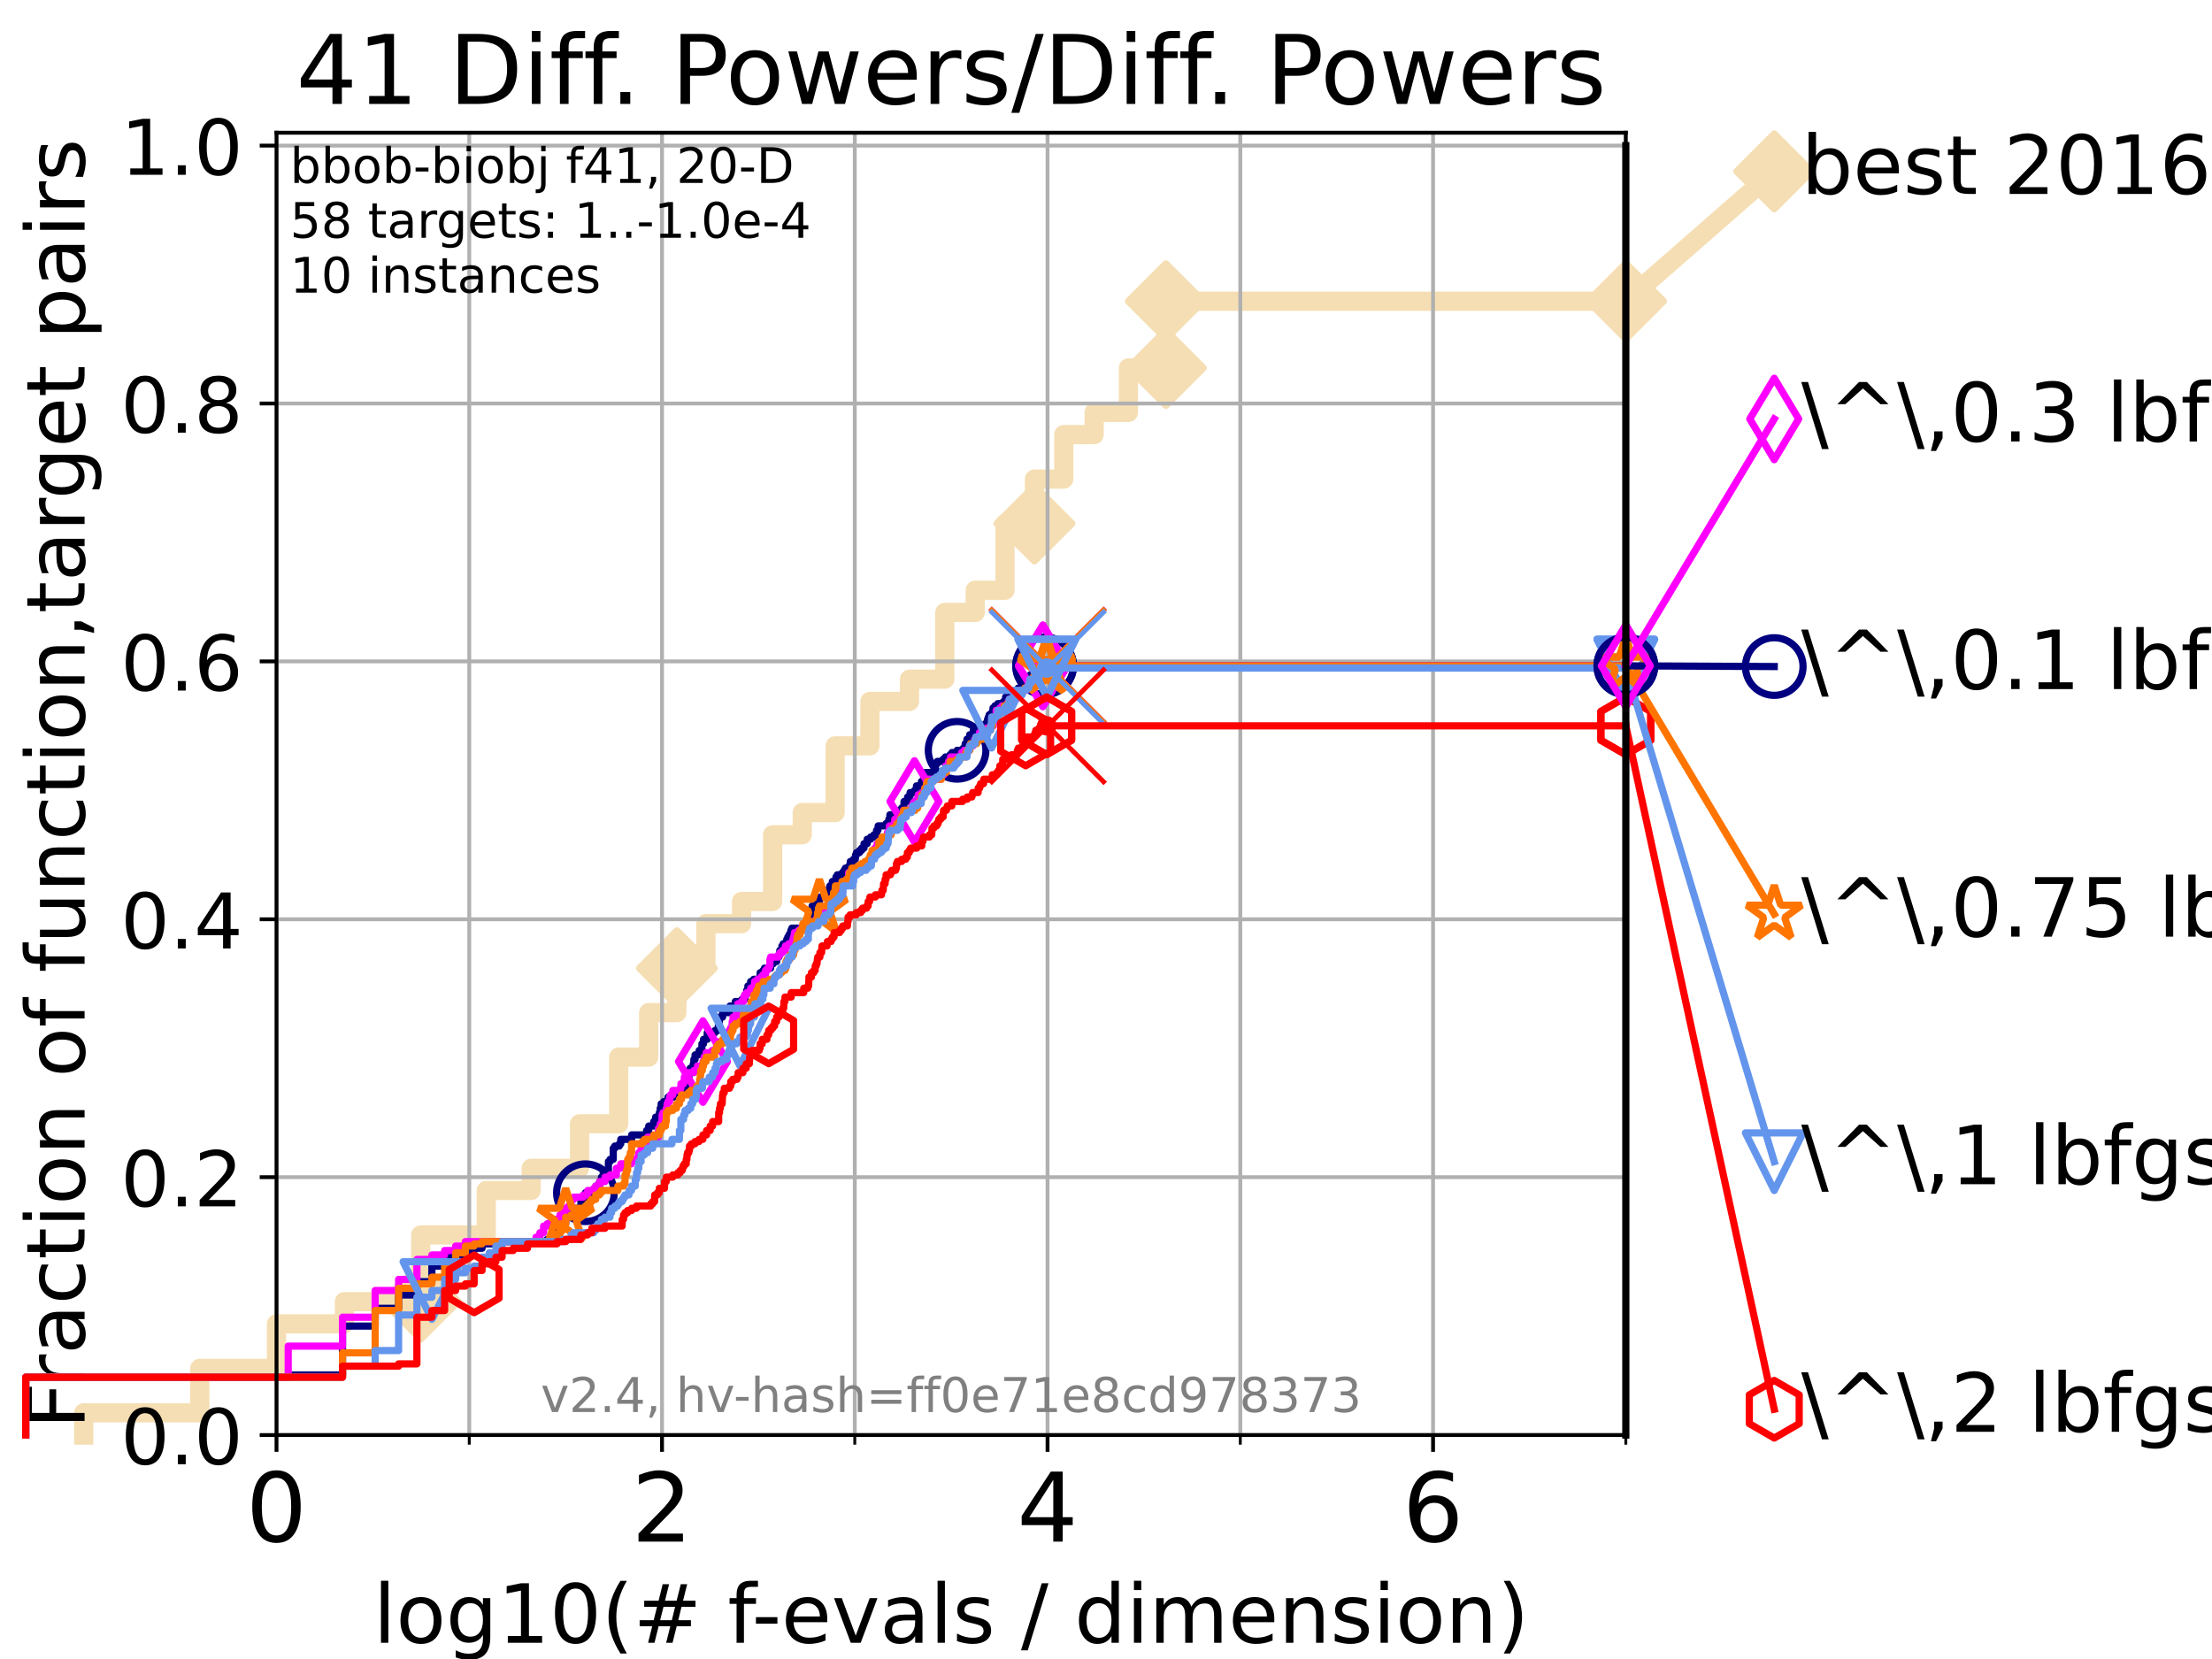 <?xml version="1.0" encoding="utf-8" standalone="no"?>
<!DOCTYPE svg PUBLIC "-//W3C//DTD SVG 1.1//EN"
  "http://www.w3.org/Graphics/SVG/1.1/DTD/svg11.dtd">
<!-- Created with matplotlib (https://matplotlib.org/) -->
<svg height="345.6pt" version="1.1" viewBox="0 0 460.8 345.6" width="460.8pt" xmlns="http://www.w3.org/2000/svg" xmlns:xlink="http://www.w3.org/1999/xlink">
 <defs>
  <style type="text/css">*{stroke-linecap:butt;stroke-linejoin:round;}</style>
 </defs>
 <g id="figure_1">
  <g id="patch_1">
   <path d="M 0 345.6 
L 460.8 345.6 
L 460.8 0 
L 0 0 
z
" style="fill:#ffffff;"/>
  </g>
  <g id="axes_1">
   <g id="patch_2">
    <path d="M 57.6 298.944 
L 338.688 298.944 
L 338.688 27.648 
L 57.6 27.648 
z
" style="fill:#ffffff;"/>
   </g>
   <g id="line2d_1">
    <path d="M 17.445 298.944 
L 17.445 294.313 
L 41.621 294.313 
L 41.621 285.05 
L 57.6 285.05 
L 57.6 275.788 
L 71.742 275.788 
L 71.742 271.157 
L 87.644 271.157 
L 87.644 257.263 
L 101.295 257.263 
L 101.295 248.001 
L 110.653 248.001 
L 110.653 243.37 
L 120.736 243.37 
L 120.736 234.107 
L 128.886 234.107 
L 128.886 220.214 
L 135.128 220.214 
L 135.128 210.951 
L 141.01 210.951 
L 141.01 201.689 
L 147.051 201.689 
L 147.051 192.426 
L 154.48 192.426 
L 154.48 187.795 
L 160.952 187.795 
L 160.952 173.901 
L 167.119 173.901 
L 167.119 169.27 
L 173.975 169.27 
L 173.975 155.377 
L 181.22 155.377 
L 181.22 146.114 
L 189.462 146.114 
L 189.462 141.483 
L 196.817 141.483 
L 196.817 127.589 
L 203.148 127.589 
L 203.148 122.958 
L 209.363 122.958 
L 209.363 109.065 
L 215.494 109.065 
L 215.494 99.802 
L 221.602 99.802 
L 221.602 90.54 
L 227.928 90.54 
L 227.928 85.909 
L 235.066 85.909 
L 235.066 76.646 
L 242.868 76.646 
L 242.868 62.753 
L 338.688 62.753 
" style="fill:none;stroke:#f5deb3;stroke-linecap:square;stroke-width:4;"/>
   </g>
   <g id="line2d_2">
    <defs>
     <path d="M 0 7.778 
L 7.778 0 
L 0 -7.778 
L -7.778 0 
z
" id="m1c9e3e8e50" style="stroke:#f5deb3;stroke-linejoin:miter;stroke-width:1.5;"/>
    </defs>
    <g>
     <use style="fill:#f5deb3;stroke:#f5deb3;stroke-linejoin:miter;stroke-width:1.5;" x="87.644" xlink:href="#m1c9e3e8e50" y="271.157"/>
     <use style="fill:#f5deb3;stroke:#f5deb3;stroke-linejoin:miter;stroke-width:1.5;" x="141.01" xlink:href="#m1c9e3e8e50" y="201.689"/>
     <use style="fill:#f5deb3;stroke:#f5deb3;stroke-linejoin:miter;stroke-width:1.5;" x="215.494" xlink:href="#m1c9e3e8e50" y="109.065"/>
     <use style="fill:#f5deb3;stroke:#f5deb3;stroke-linejoin:miter;stroke-width:1.5;" x="242.868" xlink:href="#m1c9e3e8e50" y="76.646"/>
     <use style="fill:#f5deb3;stroke:#f5deb3;stroke-linejoin:miter;stroke-width:1.5;" x="242.868" xlink:href="#m1c9e3e8e50" y="62.753"/>
     <use style="fill:#f5deb3;stroke:#f5deb3;stroke-linejoin:miter;stroke-width:1.5;" x="338.688" xlink:href="#m1c9e3e8e50" y="62.753"/>
    </g>
   </g>
   <g id="line2d_3">
    <path style="fill:none;stroke:#f5deb3;stroke-linecap:square;stroke-width:4;"/>
    <g/>
   </g>
   <g id="line2d_4">
    <path d="M 338.688 62.753 
L 369.608 35.706 
" style="fill:none;stroke:#f5deb3;stroke-linecap:square;stroke-width:4;"/>
    <g>
     <use style="fill:#f5deb3;stroke:#f5deb3;stroke-linejoin:miter;stroke-width:1.5;" x="338.688" xlink:href="#m1c9e3e8e50" y="62.753"/>
     <use style="fill:#f5deb3;stroke:#f5deb3;stroke-linejoin:miter;stroke-width:1.5;" x="369.608" xlink:href="#m1c9e3e8e50" y="35.706"/>
    </g>
   </g>
   <g id="matplotlib.axis_1">
    <g id="xtick_1">
     <g id="line2d_5">
      <path clip-path="url(#pdff1cea6d0)" d="M 57.6 298.944 
L 57.6 27.648 
" style="fill:none;stroke:#b0b0b0;stroke-linecap:square;stroke-width:0.8;"/>
     </g>
     <g id="line2d_6">
      <defs>
       <path d="M 0 0 
L 0 3.5 
" id="me21c6a397e" style="stroke:#000000;stroke-width:0.8;"/>
      </defs>
      <g>
       <use style="stroke:#000000;stroke-width:0.8;" x="57.6" xlink:href="#me21c6a397e" y="298.944"/>
      </g>
     </g>
     <g id="text_1">
      <!-- 0 -->
      <g transform="translate(51.237 321.141)scale(0.2 -0.2)">
       <defs>
        <path d="M 31.781 66.406 
Q 24.172 66.406 20.328 58.906 
Q 16.5 51.422 16.5 36.375 
Q 16.5 21.391 20.328 13.891 
Q 24.172 6.391 31.781 6.391 
Q 39.453 6.391 43.281 13.891 
Q 47.125 21.391 47.125 36.375 
Q 47.125 51.422 43.281 58.906 
Q 39.453 66.406 31.781 66.406 
z
M 31.781 74.219 
Q 44.047 74.219 50.516 64.516 
Q 56.984 54.828 56.984 36.375 
Q 56.984 17.969 50.516 8.266 
Q 44.047 -1.422 31.781 -1.422 
Q 19.531 -1.422 13.062 8.266 
Q 6.594 17.969 6.594 36.375 
Q 6.594 54.828 13.062 64.516 
Q 19.531 74.219 31.781 74.219 
z
" id="DejaVuSans-48"/>
       </defs>
       <use xlink:href="#DejaVuSans-48"/>
      </g>
     </g>
    </g>
    <g id="xtick_2">
     <g id="line2d_7">
      <path clip-path="url(#pdff1cea6d0)" d="M 137.911 298.944 
L 137.911 27.648 
" style="fill:none;stroke:#b0b0b0;stroke-linecap:square;stroke-width:0.8;"/>
     </g>
     <g id="line2d_8">
      <g>
       <use style="stroke:#000000;stroke-width:0.8;" x="137.911" xlink:href="#me21c6a397e" y="298.944"/>
      </g>
     </g>
     <g id="text_2">
      <!-- 2 -->
      <g transform="translate(131.548 321.141)scale(0.2 -0.2)">
       <defs>
        <path d="M 19.188 8.297 
L 53.609 8.297 
L 53.609 0 
L 7.328 0 
L 7.328 8.297 
Q 12.938 14.109 22.625 23.891 
Q 32.328 33.688 34.812 36.531 
Q 39.547 41.844 41.422 45.531 
Q 43.312 49.219 43.312 52.781 
Q 43.312 58.594 39.234 62.25 
Q 35.156 65.922 28.609 65.922 
Q 23.969 65.922 18.812 64.312 
Q 13.672 62.703 7.812 59.422 
L 7.812 69.391 
Q 13.766 71.781 18.938 73 
Q 24.125 74.219 28.422 74.219 
Q 39.75 74.219 46.484 68.547 
Q 53.219 62.891 53.219 53.422 
Q 53.219 48.922 51.531 44.891 
Q 49.859 40.875 45.406 35.406 
Q 44.188 33.984 37.641 27.219 
Q 31.109 20.453 19.188 8.297 
z
" id="DejaVuSans-50"/>
       </defs>
       <use xlink:href="#DejaVuSans-50"/>
      </g>
     </g>
    </g>
    <g id="xtick_3">
     <g id="line2d_9">
      <path clip-path="url(#pdff1cea6d0)" d="M 218.222 298.944 
L 218.222 27.648 
" style="fill:none;stroke:#b0b0b0;stroke-linecap:square;stroke-width:0.8;"/>
     </g>
     <g id="line2d_10">
      <g>
       <use style="stroke:#000000;stroke-width:0.8;" x="218.222" xlink:href="#me21c6a397e" y="298.944"/>
      </g>
     </g>
     <g id="text_3">
      <!-- 4 -->
      <g transform="translate(211.859 321.141)scale(0.2 -0.2)">
       <defs>
        <path d="M 37.797 64.312 
L 12.891 25.391 
L 37.797 25.391 
z
M 35.203 72.906 
L 47.609 72.906 
L 47.609 25.391 
L 58.016 25.391 
L 58.016 17.188 
L 47.609 17.188 
L 47.609 0 
L 37.797 0 
L 37.797 17.188 
L 4.891 17.188 
L 4.891 26.703 
z
" id="DejaVuSans-52"/>
       </defs>
       <use xlink:href="#DejaVuSans-52"/>
      </g>
     </g>
    </g>
    <g id="xtick_4">
     <g id="line2d_11">
      <path clip-path="url(#pdff1cea6d0)" d="M 298.533 298.944 
L 298.533 27.648 
" style="fill:none;stroke:#b0b0b0;stroke-linecap:square;stroke-width:0.8;"/>
     </g>
     <g id="line2d_12">
      <g>
       <use style="stroke:#000000;stroke-width:0.8;" x="298.533" xlink:href="#me21c6a397e" y="298.944"/>
      </g>
     </g>
     <g id="text_4">
      <!-- 6 -->
      <g transform="translate(292.17 321.141)scale(0.2 -0.2)">
       <defs>
        <path d="M 33.016 40.375 
Q 26.375 40.375 22.484 35.828 
Q 18.609 31.297 18.609 23.391 
Q 18.609 15.531 22.484 10.953 
Q 26.375 6.391 33.016 6.391 
Q 39.656 6.391 43.531 10.953 
Q 47.406 15.531 47.406 23.391 
Q 47.406 31.297 43.531 35.828 
Q 39.656 40.375 33.016 40.375 
z
M 52.594 71.297 
L 52.594 62.312 
Q 48.875 64.062 45.094 64.984 
Q 41.312 65.922 37.594 65.922 
Q 27.828 65.922 22.672 59.328 
Q 17.531 52.734 16.797 39.406 
Q 19.672 43.656 24.016 45.922 
Q 28.375 48.188 33.594 48.188 
Q 44.578 48.188 50.953 41.516 
Q 57.328 34.859 57.328 23.391 
Q 57.328 12.156 50.688 5.359 
Q 44.047 -1.422 33.016 -1.422 
Q 20.359 -1.422 13.672 8.266 
Q 6.984 17.969 6.984 36.375 
Q 6.984 53.656 15.188 63.938 
Q 23.391 74.219 37.203 74.219 
Q 40.922 74.219 44.703 73.484 
Q 48.484 72.75 52.594 71.297 
z
" id="DejaVuSans-54"/>
       </defs>
       <use xlink:href="#DejaVuSans-54"/>
      </g>
     </g>
    </g>
    <g id="xtick_5">
     <g id="line2d_13">
      <path clip-path="url(#pdff1cea6d0)" d="M 97.755 298.944 
L 97.755 27.648 
" style="fill:none;stroke:#b0b0b0;stroke-linecap:square;stroke-width:0.8;"/>
     </g>
     <g id="line2d_14">
      <defs>
       <path d="M 0 0 
L 0 2 
" id="mcf3eb91a0e" style="stroke:#000000;stroke-width:0.6;"/>
      </defs>
      <g>
       <use style="stroke:#000000;stroke-width:0.6;" x="97.755" xlink:href="#mcf3eb91a0e" y="298.944"/>
      </g>
     </g>
    </g>
    <g id="xtick_6">
     <g id="line2d_15">
      <path clip-path="url(#pdff1cea6d0)" d="M 178.066 298.944 
L 178.066 27.648 
" style="fill:none;stroke:#b0b0b0;stroke-linecap:square;stroke-width:0.8;"/>
     </g>
     <g id="line2d_16">
      <g>
       <use style="stroke:#000000;stroke-width:0.6;" x="178.066" xlink:href="#mcf3eb91a0e" y="298.944"/>
      </g>
     </g>
    </g>
    <g id="xtick_7">
     <g id="line2d_17">
      <path clip-path="url(#pdff1cea6d0)" d="M 258.377 298.944 
L 258.377 27.648 
" style="fill:none;stroke:#b0b0b0;stroke-linecap:square;stroke-width:0.8;"/>
     </g>
     <g id="line2d_18">
      <g>
       <use style="stroke:#000000;stroke-width:0.6;" x="258.377" xlink:href="#mcf3eb91a0e" y="298.944"/>
      </g>
     </g>
    </g>
    <g id="xtick_8">
     <g id="line2d_19">
      <path clip-path="url(#pdff1cea6d0)" d="M 338.688 298.944 
L 338.688 27.648 
" style="fill:none;stroke:#b0b0b0;stroke-linecap:square;stroke-width:0.8;"/>
     </g>
     <g id="line2d_20">
      <g>
       <use style="stroke:#000000;stroke-width:0.6;" x="338.688" xlink:href="#mcf3eb91a0e" y="298.944"/>
      </g>
     </g>
    </g>
    <g id="text_5">
     <!-- log10(# f-evals / dimension) -->
     <g transform="translate(77.764 342.218)scale(0.17 -0.17)">
      <defs>
       <path d="M 9.422 75.984 
L 18.406 75.984 
L 18.406 0 
L 9.422 0 
z
" id="DejaVuSans-108"/>
       <path d="M 30.609 48.391 
Q 23.391 48.391 19.188 42.75 
Q 14.984 37.109 14.984 27.297 
Q 14.984 17.484 19.156 11.844 
Q 23.344 6.203 30.609 6.203 
Q 37.797 6.203 41.984 11.859 
Q 46.188 17.531 46.188 27.297 
Q 46.188 37.016 41.984 42.703 
Q 37.797 48.391 30.609 48.391 
z
M 30.609 56 
Q 42.328 56 49.016 48.375 
Q 55.719 40.766 55.719 27.297 
Q 55.719 13.875 49.016 6.219 
Q 42.328 -1.422 30.609 -1.422 
Q 18.844 -1.422 12.172 6.219 
Q 5.516 13.875 5.516 27.297 
Q 5.516 40.766 12.172 48.375 
Q 18.844 56 30.609 56 
z
" id="DejaVuSans-111"/>
       <path d="M 45.406 27.984 
Q 45.406 37.75 41.375 43.109 
Q 37.359 48.484 30.078 48.484 
Q 22.859 48.484 18.828 43.109 
Q 14.797 37.75 14.797 27.984 
Q 14.797 18.266 18.828 12.891 
Q 22.859 7.516 30.078 7.516 
Q 37.359 7.516 41.375 12.891 
Q 45.406 18.266 45.406 27.984 
z
M 54.391 6.781 
Q 54.391 -7.172 48.188 -13.984 
Q 42 -20.797 29.203 -20.797 
Q 24.469 -20.797 20.266 -20.094 
Q 16.062 -19.391 12.109 -17.922 
L 12.109 -9.188 
Q 16.062 -11.328 19.922 -12.344 
Q 23.781 -13.375 27.781 -13.375 
Q 36.625 -13.375 41.016 -8.766 
Q 45.406 -4.156 45.406 5.172 
L 45.406 9.625 
Q 42.625 4.781 38.281 2.391 
Q 33.938 0 27.875 0 
Q 17.828 0 11.672 7.656 
Q 5.516 15.328 5.516 27.984 
Q 5.516 40.672 11.672 48.328 
Q 17.828 56 27.875 56 
Q 33.938 56 38.281 53.609 
Q 42.625 51.219 45.406 46.391 
L 45.406 54.688 
L 54.391 54.688 
z
" id="DejaVuSans-103"/>
       <path d="M 12.406 8.297 
L 28.516 8.297 
L 28.516 63.922 
L 10.984 60.406 
L 10.984 69.391 
L 28.422 72.906 
L 38.281 72.906 
L 38.281 8.297 
L 54.391 8.297 
L 54.391 0 
L 12.406 0 
z
" id="DejaVuSans-49"/>
       <path d="M 31 75.875 
Q 24.469 64.656 21.281 53.656 
Q 18.109 42.672 18.109 31.391 
Q 18.109 20.125 21.312 9.062 
Q 24.516 -2 31 -13.188 
L 23.188 -13.188 
Q 15.875 -1.703 12.234 9.375 
Q 8.594 20.453 8.594 31.391 
Q 8.594 42.281 12.203 53.312 
Q 15.828 64.359 23.188 75.875 
z
" id="DejaVuSans-40"/>
       <path d="M 51.125 44 
L 36.922 44 
L 32.812 27.688 
L 47.125 27.688 
z
M 43.797 71.781 
L 38.719 51.516 
L 52.984 51.516 
L 58.109 71.781 
L 65.922 71.781 
L 60.891 51.516 
L 76.125 51.516 
L 76.125 44 
L 58.984 44 
L 54.984 27.688 
L 70.516 27.688 
L 70.516 20.219 
L 53.078 20.219 
L 48 0 
L 40.188 0 
L 45.219 20.219 
L 30.906 20.219 
L 25.875 0 
L 18.016 0 
L 23.094 20.219 
L 7.719 20.219 
L 7.719 27.688 
L 24.906 27.688 
L 29 44 
L 13.281 44 
L 13.281 51.516 
L 30.906 51.516 
L 35.891 71.781 
z
" id="DejaVuSans-35"/>
       <path id="DejaVuSans-32"/>
       <path d="M 37.109 75.984 
L 37.109 68.5 
L 28.516 68.5 
Q 23.688 68.5 21.797 66.547 
Q 19.922 64.594 19.922 59.516 
L 19.922 54.688 
L 34.719 54.688 
L 34.719 47.703 
L 19.922 47.703 
L 19.922 0 
L 10.891 0 
L 10.891 47.703 
L 2.297 47.703 
L 2.297 54.688 
L 10.891 54.688 
L 10.891 58.5 
Q 10.891 67.625 15.141 71.797 
Q 19.391 75.984 28.609 75.984 
z
" id="DejaVuSans-102"/>
       <path d="M 4.891 31.391 
L 31.203 31.391 
L 31.203 23.391 
L 4.891 23.391 
z
" id="DejaVuSans-45"/>
       <path d="M 56.203 29.594 
L 56.203 25.203 
L 14.891 25.203 
Q 15.484 15.922 20.484 11.062 
Q 25.484 6.203 34.422 6.203 
Q 39.594 6.203 44.453 7.469 
Q 49.312 8.734 54.109 11.281 
L 54.109 2.781 
Q 49.266 0.734 44.188 -0.344 
Q 39.109 -1.422 33.891 -1.422 
Q 20.797 -1.422 13.156 6.188 
Q 5.516 13.812 5.516 26.812 
Q 5.516 40.234 12.766 48.109 
Q 20.016 56 32.328 56 
Q 43.359 56 49.781 48.891 
Q 56.203 41.797 56.203 29.594 
z
M 47.219 32.234 
Q 47.125 39.594 43.094 43.984 
Q 39.062 48.391 32.422 48.391 
Q 24.906 48.391 20.391 44.141 
Q 15.875 39.891 15.188 32.172 
z
" id="DejaVuSans-101"/>
       <path d="M 2.984 54.688 
L 12.5 54.688 
L 29.594 8.797 
L 46.688 54.688 
L 56.203 54.688 
L 35.688 0 
L 23.484 0 
z
" id="DejaVuSans-118"/>
       <path d="M 34.281 27.484 
Q 23.391 27.484 19.188 25 
Q 14.984 22.516 14.984 16.5 
Q 14.984 11.719 18.141 8.906 
Q 21.297 6.109 26.703 6.109 
Q 34.188 6.109 38.703 11.406 
Q 43.219 16.703 43.219 25.484 
L 43.219 27.484 
z
M 52.203 31.203 
L 52.203 0 
L 43.219 0 
L 43.219 8.297 
Q 40.141 3.328 35.547 0.953 
Q 30.953 -1.422 24.312 -1.422 
Q 15.922 -1.422 10.953 3.297 
Q 6 8.016 6 15.922 
Q 6 25.141 12.172 29.828 
Q 18.359 34.516 30.609 34.516 
L 43.219 34.516 
L 43.219 35.406 
Q 43.219 41.609 39.141 45 
Q 35.062 48.391 27.688 48.391 
Q 23 48.391 18.547 47.266 
Q 14.109 46.141 10.016 43.891 
L 10.016 52.203 
Q 14.938 54.109 19.578 55.047 
Q 24.219 56 28.609 56 
Q 40.484 56 46.344 49.844 
Q 52.203 43.703 52.203 31.203 
z
" id="DejaVuSans-97"/>
       <path d="M 44.281 53.078 
L 44.281 44.578 
Q 40.484 46.531 36.375 47.5 
Q 32.281 48.484 27.875 48.484 
Q 21.188 48.484 17.844 46.438 
Q 14.5 44.391 14.5 40.281 
Q 14.5 37.156 16.891 35.375 
Q 19.281 33.594 26.516 31.984 
L 29.594 31.297 
Q 39.156 29.25 43.188 25.516 
Q 47.219 21.781 47.219 15.094 
Q 47.219 7.469 41.188 3.016 
Q 35.156 -1.422 24.609 -1.422 
Q 20.219 -1.422 15.453 -0.562 
Q 10.688 0.297 5.422 2 
L 5.422 11.281 
Q 10.406 8.688 15.234 7.391 
Q 20.062 6.109 24.812 6.109 
Q 31.156 6.109 34.562 8.281 
Q 37.984 10.453 37.984 14.406 
Q 37.984 18.062 35.516 20.016 
Q 33.062 21.969 24.703 23.781 
L 21.578 24.516 
Q 13.234 26.266 9.516 29.906 
Q 5.812 33.547 5.812 39.891 
Q 5.812 47.609 11.281 51.797 
Q 16.75 56 26.812 56 
Q 31.781 56 36.172 55.266 
Q 40.578 54.547 44.281 53.078 
z
" id="DejaVuSans-115"/>
       <path d="M 25.391 72.906 
L 33.688 72.906 
L 8.297 -9.281 
L 0 -9.281 
z
" id="DejaVuSans-47"/>
       <path d="M 45.406 46.391 
L 45.406 75.984 
L 54.391 75.984 
L 54.391 0 
L 45.406 0 
L 45.406 8.203 
Q 42.578 3.328 38.25 0.953 
Q 33.938 -1.422 27.875 -1.422 
Q 17.969 -1.422 11.734 6.484 
Q 5.516 14.406 5.516 27.297 
Q 5.516 40.188 11.734 48.094 
Q 17.969 56 27.875 56 
Q 33.938 56 38.25 53.625 
Q 42.578 51.266 45.406 46.391 
z
M 14.797 27.297 
Q 14.797 17.391 18.875 11.75 
Q 22.953 6.109 30.078 6.109 
Q 37.203 6.109 41.297 11.75 
Q 45.406 17.391 45.406 27.297 
Q 45.406 37.203 41.297 42.844 
Q 37.203 48.484 30.078 48.484 
Q 22.953 48.484 18.875 42.844 
Q 14.797 37.203 14.797 27.297 
z
" id="DejaVuSans-100"/>
       <path d="M 9.422 54.688 
L 18.406 54.688 
L 18.406 0 
L 9.422 0 
z
M 9.422 75.984 
L 18.406 75.984 
L 18.406 64.594 
L 9.422 64.594 
z
" id="DejaVuSans-105"/>
       <path d="M 52 44.188 
Q 55.375 50.25 60.062 53.125 
Q 64.75 56 71.094 56 
Q 79.641 56 84.281 50.016 
Q 88.922 44.047 88.922 33.016 
L 88.922 0 
L 79.891 0 
L 79.891 32.719 
Q 79.891 40.578 77.094 44.375 
Q 74.312 48.188 68.609 48.188 
Q 61.625 48.188 57.562 43.547 
Q 53.516 38.922 53.516 30.906 
L 53.516 0 
L 44.484 0 
L 44.484 32.719 
Q 44.484 40.625 41.703 44.406 
Q 38.922 48.188 33.109 48.188 
Q 26.219 48.188 22.156 43.531 
Q 18.109 38.875 18.109 30.906 
L 18.109 0 
L 9.078 0 
L 9.078 54.688 
L 18.109 54.688 
L 18.109 46.188 
Q 21.188 51.219 25.484 53.609 
Q 29.781 56 35.688 56 
Q 41.656 56 45.828 52.969 
Q 50 49.953 52 44.188 
z
" id="DejaVuSans-109"/>
       <path d="M 54.891 33.016 
L 54.891 0 
L 45.906 0 
L 45.906 32.719 
Q 45.906 40.484 42.875 44.328 
Q 39.844 48.188 33.797 48.188 
Q 26.516 48.188 22.312 43.547 
Q 18.109 38.922 18.109 30.906 
L 18.109 0 
L 9.078 0 
L 9.078 54.688 
L 18.109 54.688 
L 18.109 46.188 
Q 21.344 51.125 25.703 53.562 
Q 30.078 56 35.797 56 
Q 45.219 56 50.047 50.172 
Q 54.891 44.344 54.891 33.016 
z
" id="DejaVuSans-110"/>
       <path d="M 8.016 75.875 
L 15.828 75.875 
Q 23.141 64.359 26.781 53.312 
Q 30.422 42.281 30.422 31.391 
Q 30.422 20.453 26.781 9.375 
Q 23.141 -1.703 15.828 -13.188 
L 8.016 -13.188 
Q 14.5 -2 17.703 9.062 
Q 20.906 20.125 20.906 31.391 
Q 20.906 42.672 17.703 53.656 
Q 14.5 64.656 8.016 75.875 
z
" id="DejaVuSans-41"/>
      </defs>
      <use xlink:href="#DejaVuSans-108"/>
      <use x="27.783" xlink:href="#DejaVuSans-111"/>
      <use x="88.965" xlink:href="#DejaVuSans-103"/>
      <use x="152.441" xlink:href="#DejaVuSans-49"/>
      <use x="216.064" xlink:href="#DejaVuSans-48"/>
      <use x="279.688" xlink:href="#DejaVuSans-40"/>
      <use x="318.701" xlink:href="#DejaVuSans-35"/>
      <use x="402.49" xlink:href="#DejaVuSans-32"/>
      <use x="434.277" xlink:href="#DejaVuSans-102"/>
      <use x="463.982" xlink:href="#DejaVuSans-45"/>
      <use x="500.066" xlink:href="#DejaVuSans-101"/>
      <use x="561.59" xlink:href="#DejaVuSans-118"/>
      <use x="620.77" xlink:href="#DejaVuSans-97"/>
      <use x="682.049" xlink:href="#DejaVuSans-108"/>
      <use x="709.832" xlink:href="#DejaVuSans-115"/>
      <use x="761.932" xlink:href="#DejaVuSans-32"/>
      <use x="793.719" xlink:href="#DejaVuSans-47"/>
      <use x="827.41" xlink:href="#DejaVuSans-32"/>
      <use x="859.197" xlink:href="#DejaVuSans-100"/>
      <use x="922.674" xlink:href="#DejaVuSans-105"/>
      <use x="950.457" xlink:href="#DejaVuSans-109"/>
      <use x="1047.869" xlink:href="#DejaVuSans-101"/>
      <use x="1109.393" xlink:href="#DejaVuSans-110"/>
      <use x="1172.771" xlink:href="#DejaVuSans-115"/>
      <use x="1224.871" xlink:href="#DejaVuSans-105"/>
      <use x="1252.654" xlink:href="#DejaVuSans-111"/>
      <use x="1313.836" xlink:href="#DejaVuSans-110"/>
      <use x="1377.215" xlink:href="#DejaVuSans-41"/>
     </g>
    </g>
   </g>
   <g id="matplotlib.axis_2">
    <g id="ytick_1">
     <g id="line2d_21">
      <path clip-path="url(#pdff1cea6d0)" d="M 57.6 298.944 
L 338.688 298.944 
" style="fill:none;stroke:#b0b0b0;stroke-linecap:square;stroke-width:0.8;"/>
     </g>
     <g id="line2d_22">
      <defs>
       <path d="M 0 0 
L -3.5 0 
" id="m098fe15d23" style="stroke:#000000;stroke-width:0.8;"/>
      </defs>
      <g>
       <use style="stroke:#000000;stroke-width:0.8;" x="57.6" xlink:href="#m098fe15d23" y="298.944"/>
      </g>
     </g>
     <g id="text_6">
      <!-- 0.0 -->
      <g transform="translate(25.155 305.023)scale(0.16 -0.16)">
       <defs>
        <path d="M 10.688 12.406 
L 21 12.406 
L 21 0 
L 10.688 0 
z
" id="DejaVuSans-46"/>
       </defs>
       <use xlink:href="#DejaVuSans-48"/>
       <use x="63.623" xlink:href="#DejaVuSans-46"/>
       <use x="95.41" xlink:href="#DejaVuSans-48"/>
      </g>
     </g>
    </g>
    <g id="ytick_2">
     <g id="line2d_23">
      <path clip-path="url(#pdff1cea6d0)" d="M 57.6 245.222 
L 338.688 245.222 
" style="fill:none;stroke:#b0b0b0;stroke-linecap:square;stroke-width:0.8;"/>
     </g>
     <g id="line2d_24">
      <g>
       <use style="stroke:#000000;stroke-width:0.8;" x="57.6" xlink:href="#m098fe15d23" y="245.222"/>
      </g>
     </g>
     <g id="text_7">
      <!-- 0.2 -->
      <g transform="translate(25.155 251.301)scale(0.16 -0.16)">
       <use xlink:href="#DejaVuSans-48"/>
       <use x="63.623" xlink:href="#DejaVuSans-46"/>
       <use x="95.41" xlink:href="#DejaVuSans-50"/>
      </g>
     </g>
    </g>
    <g id="ytick_3">
     <g id="line2d_25">
      <path clip-path="url(#pdff1cea6d0)" d="M 57.6 191.5 
L 338.688 191.5 
" style="fill:none;stroke:#b0b0b0;stroke-linecap:square;stroke-width:0.8;"/>
     </g>
     <g id="line2d_26">
      <g>
       <use style="stroke:#000000;stroke-width:0.8;" x="57.6" xlink:href="#m098fe15d23" y="191.5"/>
      </g>
     </g>
     <g id="text_8">
      <!-- 0.4 -->
      <g transform="translate(25.155 197.579)scale(0.16 -0.16)">
       <use xlink:href="#DejaVuSans-48"/>
       <use x="63.623" xlink:href="#DejaVuSans-46"/>
       <use x="95.41" xlink:href="#DejaVuSans-52"/>
      </g>
     </g>
    </g>
    <g id="ytick_4">
     <g id="line2d_27">
      <path clip-path="url(#pdff1cea6d0)" d="M 57.6 137.778 
L 338.688 137.778 
" style="fill:none;stroke:#b0b0b0;stroke-linecap:square;stroke-width:0.8;"/>
     </g>
     <g id="line2d_28">
      <g>
       <use style="stroke:#000000;stroke-width:0.8;" x="57.6" xlink:href="#m098fe15d23" y="137.778"/>
      </g>
     </g>
     <g id="text_9">
      <!-- 0.6 -->
      <g transform="translate(25.155 143.857)scale(0.16 -0.16)">
       <use xlink:href="#DejaVuSans-48"/>
       <use x="63.623" xlink:href="#DejaVuSans-46"/>
       <use x="95.41" xlink:href="#DejaVuSans-54"/>
      </g>
     </g>
    </g>
    <g id="ytick_5">
     <g id="line2d_29">
      <path clip-path="url(#pdff1cea6d0)" d="M 57.6 84.056 
L 338.688 84.056 
" style="fill:none;stroke:#b0b0b0;stroke-linecap:square;stroke-width:0.8;"/>
     </g>
     <g id="line2d_30">
      <g>
       <use style="stroke:#000000;stroke-width:0.8;" x="57.6" xlink:href="#m098fe15d23" y="84.056"/>
      </g>
     </g>
     <g id="text_10">
      <!-- 0.8 -->
      <g transform="translate(25.155 90.135)scale(0.16 -0.16)">
       <defs>
        <path d="M 31.781 34.625 
Q 24.75 34.625 20.719 30.859 
Q 16.703 27.094 16.703 20.516 
Q 16.703 13.922 20.719 10.156 
Q 24.75 6.391 31.781 6.391 
Q 38.812 6.391 42.859 10.172 
Q 46.922 13.969 46.922 20.516 
Q 46.922 27.094 42.891 30.859 
Q 38.875 34.625 31.781 34.625 
z
M 21.922 38.812 
Q 15.578 40.375 12.031 44.719 
Q 8.5 49.078 8.5 55.328 
Q 8.5 64.062 14.719 69.141 
Q 20.953 74.219 31.781 74.219 
Q 42.672 74.219 48.875 69.141 
Q 55.078 64.062 55.078 55.328 
Q 55.078 49.078 51.531 44.719 
Q 48 40.375 41.703 38.812 
Q 48.828 37.156 52.797 32.312 
Q 56.781 27.484 56.781 20.516 
Q 56.781 9.906 50.312 4.234 
Q 43.844 -1.422 31.781 -1.422 
Q 19.734 -1.422 13.25 4.234 
Q 6.781 9.906 6.781 20.516 
Q 6.781 27.484 10.781 32.312 
Q 14.797 37.156 21.922 38.812 
z
M 18.312 54.391 
Q 18.312 48.734 21.844 45.562 
Q 25.391 42.391 31.781 42.391 
Q 38.141 42.391 41.719 45.562 
Q 45.312 48.734 45.312 54.391 
Q 45.312 60.062 41.719 63.234 
Q 38.141 66.406 31.781 66.406 
Q 25.391 66.406 21.844 63.234 
Q 18.312 60.062 18.312 54.391 
z
" id="DejaVuSans-56"/>
       </defs>
       <use xlink:href="#DejaVuSans-48"/>
       <use x="63.623" xlink:href="#DejaVuSans-46"/>
       <use x="95.41" xlink:href="#DejaVuSans-56"/>
      </g>
     </g>
    </g>
    <g id="ytick_6">
     <g id="line2d_31">
      <path clip-path="url(#pdff1cea6d0)" d="M 57.6 30.334 
L 338.688 30.334 
" style="fill:none;stroke:#b0b0b0;stroke-linecap:square;stroke-width:0.8;"/>
     </g>
     <g id="line2d_32">
      <g>
       <use style="stroke:#000000;stroke-width:0.8;" x="57.6" xlink:href="#m098fe15d23" y="30.334"/>
      </g>
     </g>
     <g id="text_11">
      <!-- 1.0 -->
      <g transform="translate(25.155 36.413)scale(0.16 -0.16)">
       <use xlink:href="#DejaVuSans-49"/>
       <use x="63.623" xlink:href="#DejaVuSans-46"/>
       <use x="95.41" xlink:href="#DejaVuSans-48"/>
      </g>
     </g>
    </g>
    <g id="text_12">
     <!-- Fraction of function,target pairs -->
     <g transform="translate(17.62 297.681)rotate(-90)scale(0.17 -0.17)">
      <defs>
       <path d="M 9.812 72.906 
L 51.703 72.906 
L 51.703 64.594 
L 19.672 64.594 
L 19.672 43.109 
L 48.578 43.109 
L 48.578 34.812 
L 19.672 34.812 
L 19.672 0 
L 9.812 0 
z
" id="DejaVuSans-70"/>
       <path d="M 41.109 46.297 
Q 39.594 47.172 37.812 47.578 
Q 36.031 48 33.891 48 
Q 26.266 48 22.188 43.047 
Q 18.109 38.094 18.109 28.812 
L 18.109 0 
L 9.078 0 
L 9.078 54.688 
L 18.109 54.688 
L 18.109 46.188 
Q 20.953 51.172 25.484 53.578 
Q 30.031 56 36.531 56 
Q 37.453 56 38.578 55.875 
Q 39.703 55.766 41.062 55.516 
z
" id="DejaVuSans-114"/>
       <path d="M 48.781 52.594 
L 48.781 44.188 
Q 44.969 46.297 41.141 47.344 
Q 37.312 48.391 33.406 48.391 
Q 24.656 48.391 19.812 42.844 
Q 14.984 37.312 14.984 27.297 
Q 14.984 17.281 19.812 11.734 
Q 24.656 6.203 33.406 6.203 
Q 37.312 6.203 41.141 7.25 
Q 44.969 8.297 48.781 10.406 
L 48.781 2.094 
Q 45.016 0.344 40.984 -0.531 
Q 36.969 -1.422 32.422 -1.422 
Q 20.062 -1.422 12.781 6.344 
Q 5.516 14.109 5.516 27.297 
Q 5.516 40.672 12.859 48.328 
Q 20.219 56 33.016 56 
Q 37.156 56 41.109 55.141 
Q 45.062 54.297 48.781 52.594 
z
" id="DejaVuSans-99"/>
       <path d="M 18.312 70.219 
L 18.312 54.688 
L 36.812 54.688 
L 36.812 47.703 
L 18.312 47.703 
L 18.312 18.016 
Q 18.312 11.328 20.141 9.422 
Q 21.969 7.516 27.594 7.516 
L 36.812 7.516 
L 36.812 0 
L 27.594 0 
Q 17.188 0 13.234 3.875 
Q 9.281 7.766 9.281 18.016 
L 9.281 47.703 
L 2.688 47.703 
L 2.688 54.688 
L 9.281 54.688 
L 9.281 70.219 
z
" id="DejaVuSans-116"/>
       <path d="M 8.5 21.578 
L 8.5 54.688 
L 17.484 54.688 
L 17.484 21.922 
Q 17.484 14.156 20.5 10.266 
Q 23.531 6.391 29.594 6.391 
Q 36.859 6.391 41.078 11.031 
Q 45.312 15.672 45.312 23.688 
L 45.312 54.688 
L 54.297 54.688 
L 54.297 0 
L 45.312 0 
L 45.312 8.406 
Q 42.047 3.422 37.719 1 
Q 33.406 -1.422 27.688 -1.422 
Q 18.266 -1.422 13.375 4.438 
Q 8.5 10.297 8.5 21.578 
z
M 31.109 56 
z
" id="DejaVuSans-117"/>
       <path d="M 11.719 12.406 
L 22.016 12.406 
L 22.016 4 
L 14.016 -11.625 
L 7.719 -11.625 
L 11.719 4 
z
" id="DejaVuSans-44"/>
       <path d="M 18.109 8.203 
L 18.109 -20.797 
L 9.078 -20.797 
L 9.078 54.688 
L 18.109 54.688 
L 18.109 46.391 
Q 20.953 51.266 25.266 53.625 
Q 29.594 56 35.594 56 
Q 45.562 56 51.781 48.094 
Q 58.016 40.188 58.016 27.297 
Q 58.016 14.406 51.781 6.484 
Q 45.562 -1.422 35.594 -1.422 
Q 29.594 -1.422 25.266 0.953 
Q 20.953 3.328 18.109 8.203 
z
M 48.688 27.297 
Q 48.688 37.203 44.609 42.844 
Q 40.531 48.484 33.406 48.484 
Q 26.266 48.484 22.188 42.844 
Q 18.109 37.203 18.109 27.297 
Q 18.109 17.391 22.188 11.75 
Q 26.266 6.109 33.406 6.109 
Q 40.531 6.109 44.609 11.75 
Q 48.688 17.391 48.688 27.297 
z
" id="DejaVuSans-112"/>
      </defs>
      <use xlink:href="#DejaVuSans-70"/>
      <use x="50.27" xlink:href="#DejaVuSans-114"/>
      <use x="91.383" xlink:href="#DejaVuSans-97"/>
      <use x="152.662" xlink:href="#DejaVuSans-99"/>
      <use x="207.643" xlink:href="#DejaVuSans-116"/>
      <use x="246.852" xlink:href="#DejaVuSans-105"/>
      <use x="274.635" xlink:href="#DejaVuSans-111"/>
      <use x="335.816" xlink:href="#DejaVuSans-110"/>
      <use x="399.195" xlink:href="#DejaVuSans-32"/>
      <use x="430.982" xlink:href="#DejaVuSans-111"/>
      <use x="492.164" xlink:href="#DejaVuSans-102"/>
      <use x="527.369" xlink:href="#DejaVuSans-32"/>
      <use x="559.156" xlink:href="#DejaVuSans-102"/>
      <use x="594.361" xlink:href="#DejaVuSans-117"/>
      <use x="657.74" xlink:href="#DejaVuSans-110"/>
      <use x="721.119" xlink:href="#DejaVuSans-99"/>
      <use x="776.1" xlink:href="#DejaVuSans-116"/>
      <use x="815.309" xlink:href="#DejaVuSans-105"/>
      <use x="843.092" xlink:href="#DejaVuSans-111"/>
      <use x="904.273" xlink:href="#DejaVuSans-110"/>
      <use x="967.652" xlink:href="#DejaVuSans-44"/>
      <use x="999.439" xlink:href="#DejaVuSans-116"/>
      <use x="1038.648" xlink:href="#DejaVuSans-97"/>
      <use x="1099.928" xlink:href="#DejaVuSans-114"/>
      <use x="1139.291" xlink:href="#DejaVuSans-103"/>
      <use x="1202.768" xlink:href="#DejaVuSans-101"/>
      <use x="1264.291" xlink:href="#DejaVuSans-116"/>
      <use x="1303.5" xlink:href="#DejaVuSans-32"/>
      <use x="1335.287" xlink:href="#DejaVuSans-112"/>
      <use x="1398.764" xlink:href="#DejaVuSans-97"/>
      <use x="1460.043" xlink:href="#DejaVuSans-105"/>
      <use x="1487.826" xlink:href="#DejaVuSans-114"/>
      <use x="1528.939" xlink:href="#DejaVuSans-115"/>
     </g>
    </g>
   </g>
   <g id="line2d_33">
    <defs>
     <path d="M 0 1.5 
C 0.398 1.5 0.779 1.342 1.061 1.061 
C 1.342 0.779 1.5 0.398 1.5 0 
C 1.5 -0.398 1.342 -0.779 1.061 -1.061 
C 0.779 -1.342 0.398 -1.5 0 -1.5 
C -0.398 -1.5 -0.779 -1.342 -1.061 -1.061 
C -1.342 -0.779 -1.5 -0.398 -1.5 0 
C -1.5 0.398 -1.342 0.779 -1.061 1.061 
C -0.779 1.342 -0.398 1.5 0 1.5 
z
" id="m52f63cde42" style="stroke:#f5deb3;"/>
    </defs>
    <g>
     <use style="fill:#f5deb3;stroke:#f5deb3;" x="242.868" xlink:href="#m52f63cde42" y="62.753"/>
     <use style="fill:#f5deb3;stroke:#f5deb3;" x="242.868" xlink:href="#m52f63cde42" y="62.753"/>
    </g>
   </g>
   <g id="line2d_34">
    <defs>
     <path d="M 0 1.5 
C 0.398 1.5 0.779 1.342 1.061 1.061 
C 1.342 0.779 1.5 0.398 1.5 0 
C 1.5 -0.398 1.342 -0.779 1.061 -1.061 
C 0.779 -1.342 0.398 -1.5 0 -1.5 
C -0.398 -1.5 -0.779 -1.342 -1.061 -1.061 
C -1.342 -0.779 -1.5 -0.398 -1.5 0 
C -1.5 0.398 -1.342 0.779 -1.061 1.061 
C -0.779 1.342 -0.398 1.5 0 1.5 
z
" id="m196130b511" style="stroke:#000080;"/>
    </defs>
    <g>
     <use style="fill:#000080;stroke:#000080;" x="217.619" xlink:href="#m196130b511" y="138.704"/>
     <use style="fill:#000080;stroke:#000080;" x="217.619" xlink:href="#m196130b511" y="138.704"/>
    </g>
   </g>
   <g id="line2d_35">
    <path d="M 5.357 298.944 
L 5.357 286.903 
L 60.037 286.903 
L 60.037 286.44 
L 71.35 286.44 
L 71.35 276.251 
L 78.155 276.251 
L 78.155 272.546 
L 83.037 272.546 
L 83.037 269.767 
L 86.847 269.767 
L 86.847 266.989 
L 89.973 266.989 
L 89.973 263.747 
L 92.622 263.747 
L 92.622 261.894 
L 94.921 261.894 
L 94.921 261.431 
L 96.952 261.431 
L 96.952 260.505 
L 98.772 260.505 
L 98.772 260.042 
L 100.419 260.042 
L 100.419 259.116 
L 103.309 259.116 
L 103.309 258.653 
L 113.977 258.653 
L 113.977 258.189 
L 114.685 258.189 
L 114.685 257.726 
L 115.365 257.726 
L 115.365 257.263 
L 116.02 257.263 
L 116.02 256.337 
L 116.651 256.337 
L 116.651 255.411 
L 117.26 255.411 
L 117.26 254.948 
L 117.848 254.948 
L 117.848 253.558 
L 118.417 253.558 
L 118.417 252.169 
L 118.968 252.169 
L 118.968 251.706 
L 121.014 251.706 
L 121.014 249.853 
L 121.953 249.853 
L 121.953 248.464 
L 124.121 248.464 
L 124.121 247.075 
L 124.91 247.075 
L 124.91 246.148 
L 125.292 246.148 
L 125.292 245.222 
L 125.665 245.222 
L 125.665 244.296 
L 126.74 244.296 
L 126.74 241.98 
L 127.084 241.98 
L 127.084 241.517 
L 127.752 241.517 
L 127.752 239.201 
L 128.077 239.201 
L 128.077 238.738 
L 129.017 238.738 
L 129.017 238.275 
L 129.319 238.275 
L 129.319 237.349 
L 131.578 237.349 
L 131.578 236.423 
L 134.703 236.423 
L 134.703 235.496 
L 135.138 235.496 
L 135.138 234.57 
L 136.18 234.57 
L 136.18 233.644 
L 136.58 233.644 
L 136.58 232.718 
L 137.353 232.718 
L 137.353 231.792 
L 137.541 231.792 
L 137.541 230.865 
L 137.727 230.865 
L 137.727 229.939 
L 138.273 229.939 
L 138.273 229.476 
L 139.156 229.476 
L 139.156 228.55 
L 140.31 228.55 
L 140.31 227.623 
L 141.69 227.623 
L 141.69 227.16 
L 142.419 227.16 
L 142.419 226.234 
L 142.976 226.234 
L 142.982 224.382 
L 143.515 224.382 
L 143.515 223.455 
L 143.779 223.455 
L 143.779 222.529 
L 144.421 222.529 
L 144.421 221.603 
L 144.546 221.603 
L 144.546 220.677 
L 144.795 220.677 
L 144.795 219.75 
L 145.52 219.75 
L 145.52 219.287 
L 145.649 219.287 
L 145.649 218.824 
L 146.221 218.824 
L 146.221 217.435 
L 146.559 217.435 
L 146.559 216.509 
L 147.328 216.509 
L 147.328 215.119 
L 148.957 215.119 
L 148.957 214.656 
L 149.624 214.656 
L 149.624 213.73 
L 149.81 213.73 
L 149.903 211.877 
L 150.535 211.877 
L 150.535 210.951 
L 151.991 210.951 
L 152.072 209.562 
L 153.175 209.562 
L 153.175 208.635 
L 154.564 208.635 
L 154.564 208.172 
L 155.187 208.172 
L 155.187 207.246 
L 155.533 207.246 
L 155.533 206.32 
L 155.795 206.32 
L 155.795 205.394 
L 156.373 205.394 
L 156.373 204.467 
L 156.997 204.467 
L 156.997 204.004 
L 158.304 204.004 
L 158.358 202.615 
L 158.971 202.615 
L 158.971 202.152 
L 159.245 202.152 
L 159.245 201.689 
L 160.542 201.689 
L 160.542 200.762 
L 161.082 200.762 
L 161.082 200.299 
L 161.803 200.299 
L 161.803 199.373 
L 162.26 199.373 
L 162.26 198.91 
L 162.447 198.91 
L 162.447 197.984 
L 162.888 197.984 
L 162.888 197.057 
L 163.144 197.057 
L 163.144 196.594 
L 163.826 196.594 
L 163.901 195.668 
L 164.108 195.668 
L 164.108 195.205 
L 164.353 195.205 
L 164.353 194.742 
L 164.634 194.742 
L 164.634 194.279 
L 164.752 194.279 
L 164.752 193.816 
L 164.953 193.816 
L 164.953 193.353 
L 167.577 193.353 
L 167.577 192.889 
L 168.237 192.889 
L 168.237 191.963 
L 168.681 191.963 
L 168.716 190.574 
L 168.899 190.574 
L 168.899 189.648 
L 169.177 189.648 
L 169.177 188.721 
L 169.891 188.721 
L 169.891 187.795 
L 170.671 187.795 
L 170.671 187.332 
L 170.869 187.332 
L 170.869 186.869 
L 172.092 186.869 
L 172.198 185.943 
L 172.558 185.943 
L 172.558 185.479 
L 172.753 185.479 
L 172.753 185.016 
L 172.874 185.016 
L 172.874 184.553 
L 173.388 184.553 
L 173.388 183.627 
L 174.141 183.627 
L 174.141 182.701 
L 174.417 182.701 
L 174.417 182.238 
L 175.485 182.238 
L 175.485 181.775 
L 175.844 181.775 
L 175.844 181.311 
L 176.095 181.311 
L 176.095 180.848 
L 176.836 180.848 
L 176.836 180.385 
L 177.134 180.385 
L 177.134 179.459 
L 177.798 179.459 
L 177.798 178.996 
L 178.178 178.996 
L 178.235 178.07 
L 178.433 178.07 
L 178.433 177.606 
L 179.064 177.606 
L 179.064 177.143 
L 179.5 177.143 
L 179.5 176.68 
L 179.984 176.68 
L 179.984 175.754 
L 180.64 175.754 
L 180.64 174.828 
L 181.367 174.828 
L 181.367 174.365 
L 182.051 174.365 
L 182.051 173.901 
L 182.603 173.901 
L 182.603 172.975 
L 182.88 172.975 
L 182.934 172.049 
L 184.562 172.049 
L 184.562 171.586 
L 185.073 171.586 
L 185.163 170.66 
L 185.377 170.66 
L 185.377 169.733 
L 186.963 169.733 
L 186.963 169.27 
L 187.325 169.27 
L 187.325 168.807 
L 187.815 168.807 
L 187.815 168.344 
L 188.259 168.344 
L 188.334 166.955 
L 188.971 166.955 
L 189.073 166.028 
L 189.549 166.028 
L 189.588 165.102 
L 190.527 165.102 
L 190.527 164.639 
L 190.914 164.639 
L 190.914 163.713 
L 191.946 163.713 
L 191.946 162.787 
L 192.38 162.787 
L 192.38 162.323 
L 192.518 162.323 
L 192.518 161.86 
L 192.696 161.86 
L 192.733 160.934 
L 194.831 160.934 
L 194.867 159.082 
L 195.246 159.082 
L 195.246 158.618 
L 196.463 158.618 
L 196.463 158.155 
L 196.933 158.155 
L 196.933 157.692 
L 197.913 157.692 
L 197.913 157.229 
L 198.304 157.229 
L 198.304 156.766 
L 199.382 156.766 
L 199.382 156.303 
L 200.676 156.303 
L 200.676 155.84 
L 201.01 155.84 
L 201.075 154.914 
L 201.42 154.914 
L 201.431 153.987 
L 202 153.987 
L 202 153.061 
L 202.762 153.061 
L 202.762 152.135 
L 204.128 152.135 
L 204.128 151.209 
L 205.26 151.209 
L 205.26 150.745 
L 205.729 150.745 
L 205.729 149.819 
L 205.906 149.819 
L 205.906 149.356 
L 206.061 149.356 
L 206.061 148.893 
L 206.587 148.893 
L 206.587 148.43 
L 206.853 148.43 
L 206.853 147.504 
L 207.246 147.504 
L 207.246 147.04 
L 207.846 147.04 
L 207.846 146.577 
L 209.071 146.577 
L 209.071 146.114 
L 209.483 146.114 
L 209.483 145.188 
L 210.196 145.188 
L 210.196 144.725 
L 211.76 144.725 
L 211.76 143.799 
L 212.118 143.799 
L 212.118 143.336 
L 212.958 143.336 
L 212.958 142.872 
L 213.505 142.872 
L 213.583 141.946 
L 214.155 141.946 
L 214.242 141.02 
L 214.659 141.02 
L 214.659 140.557 
L 216.798 140.557 
L 216.798 140.094 
L 217.103 140.094 
L 217.103 139.167 
L 217.619 139.167 
L 217.619 138.704 
L 338.688 138.704 
L 338.688 138.704 
" style="fill:none;stroke:#000080;stroke-linecap:square;stroke-width:1.5;"/>
   </g>
   <g id="line2d_36">
    <defs>
     <path d="M 0 6 
C 1.591 6 3.117 5.368 4.243 4.243 
C 5.368 3.117 6 1.591 6 0 
C 6 -1.591 5.368 -3.117 4.243 -4.243 
C 3.117 -5.368 1.591 -6 0 -6 
C -1.591 -6 -3.117 -5.368 -4.243 -4.243 
C -5.368 -3.117 -6 -1.591 -6 0 
C -6 1.591 -5.368 3.117 -4.243 4.243 
C -3.117 5.368 -1.591 6 0 6 
z
" id="m752e948b0d" style="stroke:#000080;stroke-width:1.5;"/>
    </defs>
    <g>
     <use style="fill-opacity:0;stroke:#000080;stroke-width:1.5;" x="121.953" xlink:href="#m752e948b0d" y="248.464"/>
     <use style="fill-opacity:0;stroke:#000080;stroke-width:1.5;" x="199.382" xlink:href="#m752e948b0d" y="156.303"/>
     <use style="fill-opacity:0;stroke:#000080;stroke-width:1.5;" x="217.619" xlink:href="#m752e948b0d" y="138.704"/>
     <use style="fill-opacity:0;stroke:#000080;stroke-width:1.5;" x="217.619" xlink:href="#m752e948b0d" y="138.704"/>
     <use style="fill-opacity:0;stroke:#000080;stroke-width:1.5;" x="338.688" xlink:href="#m752e948b0d" y="138.704"/>
    </g>
   </g>
   <g id="line2d_37">
    <path style="fill:none;stroke:#000080;stroke-linecap:square;stroke-width:1.5;"/>
    <g/>
   </g>
   <g id="line2d_38">
    <path clip-path="url(#pdff1cea6d0)" d="M 218.253 138.704 
" style="fill:none;stroke:#000080;stroke-linecap:square;stroke-width:1.5;"/>
    <defs>
     <path d="M -12 12 
L 12 -12 
M -12 -12 
L 12 12 
" id="ma3c4e16d1c" style="stroke:#000080;"/>
    </defs>
    <g clip-path="url(#pdff1cea6d0)">
     <use style="fill:#000080;stroke:#000080;" x="218.253" xlink:href="#ma3c4e16d1c" y="138.704"/>
    </g>
   </g>
   <g id="line2d_39">
    <defs>
     <path d="M 0 1.5 
C 0.398 1.5 0.779 1.342 1.061 1.061 
C 1.342 0.779 1.5 0.398 1.5 0 
C 1.5 -0.398 1.342 -0.779 1.061 -1.061 
C 0.779 -1.342 0.398 -1.5 0 -1.5 
C -0.398 -1.5 -0.779 -1.342 -1.061 -1.061 
C -1.342 -0.779 -1.5 -0.398 -1.5 0 
C -1.5 0.398 -1.342 0.779 -1.061 1.061 
C -0.779 1.342 -0.398 1.5 0 1.5 
z
" id="m3159bc26a6" style="stroke:#ff00ff;"/>
    </defs>
    <g>
     <use style="fill:#ff00ff;stroke:#ff00ff;" x="217.254" xlink:href="#m3159bc26a6" y="138.704"/>
     <use style="fill:#ff00ff;stroke:#ff00ff;" x="217.254" xlink:href="#m3159bc26a6" y="138.704"/>
    </g>
   </g>
   <g id="line2d_40">
    <path d="M 5.357 298.944 
L 5.357 286.903 
L 60.037 286.903 
L 60.037 280.419 
L 71.35 280.419 
L 71.35 274.399 
L 78.155 274.399 
L 78.155 268.841 
L 83.037 268.841 
L 83.037 266.526 
L 86.847 266.526 
L 86.847 262.357 
L 89.973 262.357 
L 89.973 261.431 
L 92.622 261.431 
L 92.622 260.505 
L 94.921 260.505 
L 94.921 259.579 
L 96.952 259.579 
L 96.952 258.653 
L 111.663 258.653 
L 111.663 257.726 
L 112.469 257.726 
L 112.469 256.8 
L 113.24 256.8 
L 113.24 255.411 
L 113.977 255.411 
L 113.977 254.948 
L 114.685 254.948 
L 114.685 254.484 
L 115.365 254.484 
L 115.365 254.021 
L 116.651 254.021 
L 116.651 253.095 
L 117.26 253.095 
L 117.26 252.169 
L 117.848 252.169 
L 117.848 251.706 
L 118.417 251.706 
L 118.417 251.243 
L 118.968 251.243 
L 118.968 249.853 
L 119.503 249.853 
L 119.503 249.39 
L 121.49 249.39 
L 121.49 248.927 
L 122.426 248.927 
L 122.426 248.001 
L 123.712 248.001 
L 123.712 247.538 
L 124.101 247.538 
L 124.101 247.075 
L 124.91 247.075 
L 124.91 246.148 
L 126.031 246.148 
L 126.031 245.222 
L 127.084 245.222 
L 127.084 244.759 
L 128.396 244.759 
L 128.396 243.37 
L 129.319 243.37 
L 129.319 242.443 
L 131.566 242.443 
L 131.566 241.517 
L 132.847 241.517 
L 132.847 241.054 
L 133.079 241.054 
L 133.079 240.128 
L 133.567 240.128 
L 133.567 238.738 
L 134.03 238.738 
L 134.03 237.812 
L 134.922 237.812 
L 134.922 236.886 
L 137.163 236.886 
L 137.172 235.033 
L 137.55 235.033 
L 137.55 234.107 
L 137.911 234.107 
L 137.92 232.255 
L 138.102 232.255 
L 138.102 231.792 
L 138.811 231.792 
L 138.811 230.865 
L 138.976 230.865 
L 138.976 229.939 
L 139.156 229.939 
L 139.156 229.476 
L 139.494 229.476 
L 139.494 228.55 
L 139.652 228.55 
L 139.652 228.087 
L 140.15 228.087 
L 140.15 227.16 
L 141.69 227.16 
L 141.69 226.697 
L 141.844 226.697 
L 141.844 225.771 
L 142.419 225.771 
L 142.419 225.308 
L 142.56 225.308 
L 142.56 224.382 
L 142.976 224.382 
L 142.976 223.455 
L 144.546 223.455 
L 144.546 222.992 
L 145.287 222.992 
L 145.287 222.066 
L 146.442 222.066 
L 146.442 221.14 
L 146.67 221.14 
L 146.67 220.214 
L 147.108 220.214 
L 147.108 219.287 
L 148.364 219.287 
L 148.364 218.824 
L 149.246 218.824 
L 149.246 217.898 
L 149.986 217.898 
L 149.986 216.972 
L 151.064 216.972 
L 151.064 216.045 
L 151.819 216.045 
L 151.905 214.656 
L 152.15 214.656 
L 152.15 214.193 
L 152.463 214.193 
L 152.542 212.804 
L 152.7 212.804 
L 152.7 211.877 
L 153.481 211.877 
L 153.481 210.951 
L 153.62 210.951 
L 153.701 209.099 
L 154.429 209.099 
L 154.429 208.635 
L 154.916 208.635 
L 154.916 207.709 
L 155.119 207.709 
L 155.119 207.246 
L 155.53 207.246 
L 155.53 206.783 
L 156.37 206.783 
L 156.37 205.857 
L 156.994 205.857 
L 156.994 205.394 
L 157.189 205.394 
L 157.189 204.467 
L 157.785 204.467 
L 157.785 204.004 
L 158.525 204.004 
L 158.525 203.541 
L 158.919 203.541 
L 158.919 203.078 
L 159.462 203.078 
L 159.462 202.152 
L 159.877 202.152 
L 159.877 201.689 
L 160.191 201.689 
L 160.191 201.226 
L 160.387 201.226 
L 160.387 199.836 
L 160.538 199.836 
L 160.538 199.373 
L 162.169 199.373 
L 162.169 198.91 
L 162.486 198.91 
L 162.486 198.447 
L 163.018 198.447 
L 163.018 197.984 
L 163.616 197.984 
L 163.616 197.057 
L 164.311 197.057 
L 164.311 196.594 
L 165.177 196.594 
L 165.177 195.668 
L 165.297 195.668 
L 165.297 195.205 
L 165.485 195.205 
L 165.485 194.279 
L 166.325 194.279 
L 166.325 193.816 
L 166.862 193.816 
L 166.862 193.353 
L 167.874 193.353 
L 167.874 192.426 
L 168.619 192.426 
L 168.619 191.963 
L 170.043 191.963 
L 170.043 191.5 
L 171.165 191.5 
L 171.248 190.574 
L 171.565 190.574 
L 171.565 190.111 
L 171.809 190.111 
L 171.809 189.648 
L 172.4 189.648 
L 172.4 189.184 
L 173.247 189.184 
L 173.271 187.795 
L 173.714 187.795 
L 173.714 186.869 
L 174.074 186.869 
L 174.116 185.479 
L 174.367 185.479 
L 174.386 184.553 
L 175.654 184.553 
L 175.654 184.09 
L 176.356 184.09 
L 176.356 183.164 
L 176.756 183.164 
L 176.776 181.775 
L 177.679 181.775 
L 177.679 181.311 
L 177.888 181.311 
L 177.888 180.848 
L 179.691 180.848 
L 179.691 180.385 
L 180.222 180.385 
L 180.222 179.922 
L 181.294 179.922 
L 181.294 178.996 
L 181.636 178.996 
L 181.713 178.07 
L 182.009 178.07 
L 182.009 177.143 
L 182.24 177.143 
L 182.24 176.68 
L 182.656 176.68 
L 182.721 175.754 
L 183.18 175.754 
L 183.18 175.291 
L 184.764 175.291 
L 184.871 173.438 
L 185.27 173.438 
L 185.307 172.049 
L 186.248 172.049 
L 186.248 171.586 
L 186.394 171.586 
L 186.395 170.66 
L 187.484 170.66 
L 187.484 169.733 
L 188.084 169.733 
L 188.084 169.27 
L 188.215 169.27 
L 188.215 168.807 
L 189.785 168.807 
L 189.785 168.344 
L 189.937 168.344 
L 189.937 167.881 
L 190.173 167.881 
L 190.173 167.418 
L 190.501 167.418 
L 190.501 166.955 
L 191.037 166.955 
L 191.037 166.492 
L 191.278 166.492 
L 191.278 165.565 
L 192.039 165.565 
L 192.039 165.102 
L 192.582 165.102 
L 192.636 164.176 
L 193.106 164.176 
L 193.167 162.787 
L 193.296 162.787 
L 193.296 162.323 
L 196.033 162.323 
L 196.033 161.397 
L 196.656 161.397 
L 196.656 160.471 
L 197.015 160.471 
L 197.015 159.545 
L 197.578 159.545 
L 197.605 158.618 
L 197.97 158.618 
L 198.016 157.692 
L 200.208 157.692 
L 200.208 157.229 
L 200.337 157.229 
L 200.337 156.766 
L 200.881 156.766 
L 200.881 156.303 
L 201.951 156.303 
L 201.99 155.377 
L 202.692 155.377 
L 202.692 154.914 
L 203.042 154.914 
L 203.042 153.987 
L 203.279 153.987 
L 203.279 153.524 
L 204.048 153.524 
L 204.048 152.598 
L 204.423 152.598 
L 204.423 152.135 
L 205.498 152.135 
L 205.498 151.672 
L 206.38 151.672 
L 206.38 151.209 
L 206.94 151.209 
L 206.94 150.282 
L 207.402 150.282 
L 207.486 148.893 
L 207.52 148.893 
L 207.52 147.967 
L 208.273 147.967 
L 208.273 147.504 
L 208.732 147.504 
L 208.732 147.04 
L 210.044 147.04 
L 210.044 146.114 
L 210.256 146.114 
L 210.256 145.651 
L 211.689 145.651 
L 211.689 145.188 
L 212.393 145.188 
L 212.393 144.725 
L 212.561 144.725 
L 212.654 143.799 
L 213.795 143.799 
L 213.795 143.336 
L 214.034 143.336 
L 214.034 142.872 
L 214.83 142.872 
L 214.83 142.409 
L 215.491 142.409 
L 215.491 141.483 
L 216.358 141.483 
L 216.358 141.02 
L 216.716 141.02 
L 216.812 140.094 
L 216.863 140.094 
L 216.863 139.631 
L 217.254 139.631 
L 217.254 138.704 
L 338.688 138.704 
L 338.688 138.704 
" style="fill:none;stroke:#ff00ff;stroke-linecap:square;stroke-width:1.5;"/>
   </g>
   <g id="line2d_41">
    <defs>
     <path d="M 0 8.485 
L 5.091 0 
L 0 -8.485 
L -5.091 0 
z
" id="m58f18839a0" style="stroke:#ff00ff;stroke-linejoin:miter;stroke-width:1.5;"/>
    </defs>
    <g>
     <use style="fill-opacity:0;stroke:#ff00ff;stroke-linejoin:miter;stroke-width:1.5;" x="146.442" xlink:href="#m58f18839a0" y="221.14"/>
     <use style="fill-opacity:0;stroke:#ff00ff;stroke-linejoin:miter;stroke-width:1.5;" x="190.501" xlink:href="#m58f18839a0" y="166.955"/>
     <use style="fill-opacity:0;stroke:#ff00ff;stroke-linejoin:miter;stroke-width:1.5;" x="217.254" xlink:href="#m58f18839a0" y="138.704"/>
     <use style="fill-opacity:0;stroke:#ff00ff;stroke-linejoin:miter;stroke-width:1.5;" x="217.254" xlink:href="#m58f18839a0" y="138.704"/>
     <use style="fill-opacity:0;stroke:#ff00ff;stroke-linejoin:miter;stroke-width:1.5;" x="338.688" xlink:href="#m58f18839a0" y="138.704"/>
    </g>
   </g>
   <g id="line2d_42">
    <path style="fill:none;stroke:#ff00ff;stroke-linecap:square;stroke-width:1.5;"/>
    <g/>
   </g>
   <g id="line2d_43">
    <path clip-path="url(#pdff1cea6d0)" d="M 218.244 138.704 
" style="fill:none;stroke:#ff00ff;stroke-linecap:square;stroke-width:1.5;"/>
    <defs>
     <path d="M -12 12 
L 12 -12 
M -12 -12 
L 12 12 
" id="m50611cb359" style="stroke:#ff00ff;"/>
    </defs>
    <g clip-path="url(#pdff1cea6d0)">
     <use style="fill:#ff00ff;stroke:#ff00ff;" x="218.244" xlink:href="#m50611cb359" y="138.704"/>
    </g>
   </g>
   <g id="line2d_44">
    <defs>
     <path d="M 0 1.5 
C 0.398 1.5 0.779 1.342 1.061 1.061 
C 1.342 0.779 1.5 0.398 1.5 0 
C 1.5 -0.398 1.342 -0.779 1.061 -1.061 
C 0.779 -1.342 0.398 -1.5 0 -1.5 
C -0.398 -1.5 -0.779 -1.342 -1.061 -1.061 
C -1.342 -0.779 -1.5 -0.398 -1.5 0 
C -1.5 0.398 -1.342 0.779 -1.061 1.061 
C -0.779 1.342 -0.398 1.5 0 1.5 
z
" id="m0b37b8144d" style="stroke:#ff7500;"/>
    </defs>
    <g>
     <use style="fill:#ff7500;stroke:#ff7500;" x="218.026" xlink:href="#m0b37b8144d" y="138.704"/>
     <use style="fill:#ff7500;stroke:#ff7500;" x="218.026" xlink:href="#m0b37b8144d" y="138.704"/>
    </g>
   </g>
   <g id="line2d_45">
    <path d="M 5.357 298.944 
L 5.357 286.903 
L 71.35 286.903 
L 71.35 281.809 
L 78.155 281.809 
L 78.155 273.009 
L 83.037 273.009 
L 83.037 268.378 
L 86.847 268.378 
L 86.847 267.452 
L 89.973 267.452 
L 89.973 266.062 
L 92.622 266.062 
L 92.622 263.284 
L 94.921 263.284 
L 94.921 260.968 
L 96.952 260.968 
L 96.952 259.579 
L 98.772 259.579 
L 98.772 259.116 
L 100.419 259.116 
L 100.419 258.653 
L 114.685 258.653 
L 114.685 258.189 
L 115.365 258.189 
L 115.365 257.726 
L 116.651 257.726 
L 116.651 254.948 
L 117.848 254.948 
L 117.848 253.558 
L 118.968 253.558 
L 118.968 253.095 
L 120.021 253.095 
L 120.021 252.632 
L 121.014 252.632 
L 121.014 252.169 
L 121.49 252.169 
L 121.49 251.706 
L 121.953 251.706 
L 121.953 251.243 
L 122.405 251.243 
L 122.405 250.779 
L 122.844 250.779 
L 122.844 250.316 
L 123.274 250.316 
L 123.274 249.853 
L 124.101 249.853 
L 124.101 248.927 
L 124.892 248.927 
L 124.892 248.464 
L 125.274 248.464 
L 125.274 248.001 
L 128.709 248.001 
L 128.709 247.075 
L 129.909 247.075 
L 129.909 246.611 
L 130.196 246.611 
L 130.196 244.759 
L 130.479 244.759 
L 130.479 243.833 
L 130.757 243.833 
L 130.757 241.517 
L 131.031 241.517 
L 131.031 241.054 
L 131.3 241.054 
L 131.3 240.128 
L 131.566 240.128 
L 131.566 238.275 
L 133.8 238.275 
L 133.8 237.812 
L 134.258 237.812 
L 134.258 237.349 
L 136.18 237.349 
L 136.18 236.423 
L 137.362 236.423 
L 137.362 235.496 
L 137.736 235.496 
L 137.736 235.033 
L 137.911 235.033 
L 137.911 234.57 
L 138.637 234.57 
L 138.637 233.644 
L 138.803 233.644 
L 138.811 231.792 
L 139.148 231.792 
L 139.148 231.328 
L 140.15 231.328 
L 140.15 230.865 
L 140.93 230.865 
L 140.93 229.939 
L 141.542 229.939 
L 141.542 229.013 
L 141.976 229.013 
L 141.976 228.087 
L 143.375 228.087 
L 143.375 227.623 
L 143.903 227.623 
L 143.903 227.16 
L 145.161 227.16 
L 145.161 226.234 
L 145.75 226.234 
L 145.75 224.845 
L 145.871 224.845 
L 145.871 223.918 
L 145.987 223.918 
L 145.987 222.992 
L 146.324 222.992 
L 146.324 222.066 
L 146.559 222.066 
L 146.559 221.14 
L 147.108 221.14 
L 147.108 220.214 
L 148.855 220.214 
L 148.859 218.824 
L 149.332 218.824 
L 149.332 217.898 
L 149.713 217.898 
L 149.713 217.435 
L 150.54 217.435 
L 150.54 216.509 
L 152.142 216.509 
L 152.226 215.119 
L 152.474 215.119 
L 152.474 214.656 
L 152.7 214.656 
L 152.7 213.73 
L 153.175 213.73 
L 153.175 213.267 
L 154.136 213.267 
L 154.136 212.804 
L 154.844 212.804 
L 154.844 211.414 
L 155.057 211.414 
L 155.057 210.488 
L 156.316 210.488 
L 156.316 209.562 
L 156.5 209.562 
L 156.5 208.635 
L 156.936 208.635 
L 156.936 208.172 
L 157.061 208.172 
L 157.061 207.246 
L 157.605 207.246 
L 157.605 206.32 
L 158.012 206.32 
L 158.012 205.394 
L 158.971 205.394 
L 158.971 204.467 
L 160.288 204.467 
L 160.288 204.004 
L 161.275 204.004 
L 161.275 203.541 
L 161.656 203.541 
L 161.656 203.078 
L 162.392 203.078 
L 162.392 202.615 
L 162.836 202.615 
L 162.836 202.152 
L 163.528 202.152 
L 163.528 201.689 
L 163.731 201.689 
L 163.731 200.299 
L 163.938 200.299 
L 163.938 199.836 
L 164.554 199.836 
L 164.554 198.91 
L 165.328 198.91 
L 165.328 197.984 
L 165.594 197.984 
L 165.594 197.521 
L 165.824 197.521 
L 165.824 196.594 
L 166.003 196.594 
L 166.041 195.205 
L 166.181 195.205 
L 166.181 194.742 
L 166.654 194.742 
L 166.654 193.816 
L 167.065 193.816 
L 167.065 193.353 
L 167.235 193.353 
L 167.238 192.426 
L 169.149 192.426 
L 169.149 191.963 
L 170.127 191.963 
L 170.127 191.5 
L 170.241 191.5 
L 170.321 190.111 
L 170.496 190.111 
L 170.496 189.184 
L 170.695 189.184 
L 170.695 188.721 
L 172.829 188.721 
L 172.829 188.258 
L 173.02 188.258 
L 173.02 187.795 
L 173.409 187.795 
L 173.433 186.869 
L 173.619 186.869 
L 173.65 185.943 
L 173.972 185.943 
L 174.018 184.553 
L 175.4 184.553 
L 175.4 183.627 
L 176.315 183.627 
L 176.315 183.164 
L 176.739 183.164 
L 176.739 182.701 
L 176.877 182.701 
L 176.95 181.775 
L 177.431 181.775 
L 177.431 180.848 
L 178.714 180.848 
L 178.714 180.385 
L 179.392 180.385 
L 179.392 179.922 
L 180.173 179.922 
L 180.173 179.459 
L 180.872 179.459 
L 180.872 178.996 
L 181.187 178.996 
L 181.289 178.07 
L 181.655 178.07 
L 181.655 177.143 
L 182.839 177.143 
L 182.839 176.68 
L 183.083 176.68 
L 183.084 175.291 
L 183.722 175.291 
L 183.722 174.365 
L 185.066 174.365 
L 185.066 173.901 
L 185.661 173.901 
L 185.661 172.975 
L 185.92 172.975 
L 185.92 172.512 
L 186.712 172.512 
L 186.82 171.586 
L 187.375 171.586 
L 187.375 171.123 
L 187.547 171.123 
L 187.547 170.66 
L 187.753 170.66 
L 187.753 170.196 
L 188 170.196 
L 188 169.733 
L 188.242 169.733 
L 188.242 168.807 
L 190.623 168.807 
L 190.623 168.344 
L 191.164 168.344 
L 191.195 167.418 
L 191.577 167.418 
L 191.577 166.955 
L 191.849 166.955 
L 191.849 166.492 
L 192.02 166.492 
L 192.02 165.565 
L 192.604 165.565 
L 192.639 164.176 
L 193.012 164.176 
L 193.012 163.25 
L 193.15 163.25 
L 193.15 162.787 
L 194.461 162.787 
L 194.461 162.323 
L 196.118 162.323 
L 196.118 161.397 
L 196.338 161.397 
L 196.338 160.934 
L 197.135 160.934 
L 197.135 160.471 
L 197.264 160.471 
L 197.264 160.008 
L 197.757 160.008 
L 197.757 159.545 
L 197.929 159.545 
L 197.929 158.618 
L 199.364 158.618 
L 199.364 158.155 
L 200.017 158.155 
L 200.017 157.692 
L 201.175 157.692 
L 201.231 156.766 
L 201.512 156.766 
L 201.512 156.303 
L 202.054 156.303 
L 202.141 155.377 
L 202.169 155.377 
L 202.169 154.914 
L 203.456 154.914 
L 203.456 154.45 
L 203.773 154.45 
L 203.773 153.987 
L 205.017 153.987 
L 205.017 153.061 
L 205.41 153.061 
L 205.41 152.135 
L 206.363 152.135 
L 206.363 151.209 
L 206.778 151.209 
L 206.84 149.819 
L 207.085 149.819 
L 207.085 149.356 
L 207.887 149.356 
L 207.887 148.893 
L 208.28 148.893 
L 208.28 148.43 
L 208.872 148.43 
L 208.872 147.967 
L 209.192 147.967 
L 209.192 147.04 
L 209.856 147.04 
L 209.856 146.577 
L 210.721 146.577 
L 210.721 146.114 
L 210.886 146.114 
L 210.886 145.651 
L 211.48 145.651 
L 211.48 144.725 
L 211.744 144.725 
L 211.744 144.262 
L 213.093 144.262 
L 213.093 143.799 
L 213.446 143.799 
L 213.446 143.336 
L 214.441 143.336 
L 214.509 141.946 
L 215.111 141.946 
L 215.111 141.483 
L 215.735 141.483 
L 215.735 141.02 
L 217.097 141.02 
L 217.097 140.557 
L 217.383 140.557 
L 217.383 139.631 
L 217.508 139.631 
L 217.508 139.167 
L 218.026 139.167 
L 218.026 138.704 
L 338.688 138.704 
L 338.688 138.704 
" style="fill:none;stroke:#ff7500;stroke-linecap:square;stroke-width:1.5;"/>
   </g>
   <g id="line2d_46">
    <defs>
     <path d="M 0 -6 
L -1.347 -1.854 
L -5.706 -1.854 
L -2.18 0.708 
L -3.527 4.854 
L -0 2.292 
L 3.527 4.854 
L 2.18 0.708 
L 5.706 -1.854 
L 1.347 -1.854 
z
" id="mc1d9876a4e" style="stroke:#ff7500;stroke-linejoin:bevel;stroke-width:1.5;"/>
    </defs>
    <g>
     <use style="fill-opacity:0;stroke:#ff7500;stroke-linejoin:bevel;stroke-width:1.5;" x="117.848" xlink:href="#mc1d9876a4e" y="253.558"/>
     <use style="fill-opacity:0;stroke:#ff7500;stroke-linejoin:bevel;stroke-width:1.5;" x="170.695" xlink:href="#mc1d9876a4e" y="189.184"/>
     <use style="fill-opacity:0;stroke:#ff7500;stroke-linejoin:bevel;stroke-width:1.5;" x="218.026" xlink:href="#mc1d9876a4e" y="139.167"/>
     <use style="fill-opacity:0;stroke:#ff7500;stroke-linejoin:bevel;stroke-width:1.5;" x="218.026" xlink:href="#mc1d9876a4e" y="138.704"/>
     <use style="fill-opacity:0;stroke:#ff7500;stroke-linejoin:bevel;stroke-width:1.5;" x="218.026" xlink:href="#mc1d9876a4e" y="138.704"/>
     <use style="fill-opacity:0;stroke:#ff7500;stroke-linejoin:bevel;stroke-width:1.5;" x="338.688" xlink:href="#mc1d9876a4e" y="138.704"/>
    </g>
   </g>
   <g id="line2d_47">
    <path style="fill:none;stroke:#ff7500;stroke-linecap:square;stroke-width:1.5;"/>
    <g/>
   </g>
   <g id="line2d_48">
    <path clip-path="url(#pdff1cea6d0)" d="M 218.244 138.704 
" style="fill:none;stroke:#ff7500;stroke-linecap:square;stroke-width:1.5;"/>
    <defs>
     <path d="M -12 12 
L 12 -12 
M -12 -12 
L 12 12 
" id="ma8ecc3c093" style="stroke:#ff7500;"/>
    </defs>
    <g clip-path="url(#pdff1cea6d0)">
     <use style="fill:#ff7500;stroke:#ff7500;" x="218.244" xlink:href="#ma8ecc3c093" y="138.704"/>
    </g>
   </g>
   <g id="line2d_49">
    <defs>
     <path d="M 0 1.5 
C 0.398 1.5 0.779 1.342 1.061 1.061 
C 1.342 0.779 1.5 0.398 1.5 0 
C 1.5 -0.398 1.342 -0.779 1.061 -1.061 
C 0.779 -1.342 0.398 -1.5 0 -1.5 
C -0.398 -1.5 -0.779 -1.342 -1.061 -1.061 
C -1.342 -0.779 -1.5 -0.398 -1.5 0 
C -1.5 0.398 -1.342 0.779 -1.061 1.061 
C -0.779 1.342 -0.398 1.5 0 1.5 
z
" id="md385b56827" style="stroke:#6495ed;"/>
    </defs>
    <g>
     <use style="fill:#6495ed;stroke:#6495ed;" x="218.075" xlink:href="#md385b56827" y="139.167"/>
     <use style="fill:#6495ed;stroke:#6495ed;" x="218.075" xlink:href="#md385b56827" y="139.167"/>
    </g>
   </g>
   <g id="line2d_50">
    <path d="M 5.357 298.944 
L 5.357 286.903 
L 71.35 286.903 
L 71.35 284.587 
L 78.155 284.587 
L 78.155 281.345 
L 83.037 281.345 
L 83.037 273.935 
L 86.847 273.935 
L 86.847 270.231 
L 89.973 270.231 
L 89.973 268.841 
L 92.622 268.841 
L 92.622 266.526 
L 94.921 266.526 
L 94.921 265.136 
L 96.952 265.136 
L 96.952 264.21 
L 98.772 264.21 
L 98.772 263.747 
L 100.419 263.747 
L 100.419 261.894 
L 101.924 261.894 
L 101.924 260.968 
L 103.309 260.968 
L 103.309 259.579 
L 104.592 259.579 
L 104.592 258.653 
L 117.26 258.653 
L 117.26 258.189 
L 118.968 258.189 
L 118.968 257.263 
L 119.503 257.263 
L 119.503 256.8 
L 123.692 256.8 
L 123.692 256.337 
L 124.101 256.337 
L 124.101 255.874 
L 124.501 255.874 
L 124.501 254.948 
L 125.274 254.948 
L 125.274 254.021 
L 126.014 254.021 
L 126.014 253.558 
L 127.068 253.558 
L 127.068 252.632 
L 127.406 252.632 
L 127.406 251.706 
L 128.077 251.706 
L 128.077 251.243 
L 128.695 251.243 
L 128.695 250.779 
L 129.002 250.779 
L 129.002 250.316 
L 129.602 250.316 
L 129.602 249.853 
L 129.895 249.853 
L 129.895 249.39 
L 130.182 249.39 
L 130.182 248.927 
L 131.031 248.927 
L 131.031 248.001 
L 131.566 248.001 
L 131.566 247.075 
L 132.339 247.075 
L 132.339 245.685 
L 132.589 245.685 
L 132.589 244.296 
L 132.836 244.296 
L 132.836 243.37 
L 133.079 243.37 
L 133.079 241.98 
L 133.555 241.98 
L 133.555 240.591 
L 134.247 240.591 
L 134.247 240.128 
L 134.912 240.128 
L 134.912 239.201 
L 135.967 239.201 
L 135.967 238.275 
L 139.98 238.275 
L 139.98 237.349 
L 141.535 237.349 
L 141.542 235.496 
L 141.83 235.496 
L 141.837 233.181 
L 142.406 233.181 
L 142.406 232.255 
L 142.693 232.255 
L 142.693 231.328 
L 143.375 231.328 
L 143.375 230.865 
L 143.909 230.865 
L 143.909 229.939 
L 144.288 229.939 
L 144.288 229.013 
L 144.906 229.013 
L 144.906 228.55 
L 145.034 228.55 
L 145.034 227.16 
L 145.276 227.16 
L 145.276 226.697 
L 146.324 226.697 
L 146.324 225.771 
L 146.437 225.771 
L 146.437 225.308 
L 147.74 225.308 
L 147.74 224.382 
L 148.454 224.382 
L 148.454 223.455 
L 148.952 223.455 
L 148.952 222.529 
L 149.237 222.529 
L 149.237 221.603 
L 149.432 221.603 
L 149.432 221.14 
L 150.446 221.14 
L 150.446 220.677 
L 151.401 220.677 
L 151.401 219.75 
L 151.815 219.75 
L 151.815 218.824 
L 152.065 218.824 
L 152.065 217.898 
L 152.546 217.898 
L 152.546 217.435 
L 153.47 217.435 
L 153.47 216.972 
L 154.133 216.972 
L 154.133 216.045 
L 155.393 216.045 
L 155.393 215.582 
L 155.72 215.582 
L 155.72 214.656 
L 155.916 214.656 
L 155.916 213.73 
L 156.114 213.73 
L 156.114 213.267 
L 156.367 213.267 
L 156.433 211.877 
L 157.18 211.877 
L 157.243 209.099 
L 158.463 209.099 
L 158.471 208.172 
L 158.913 208.172 
L 158.913 207.246 
L 159.129 207.246 
L 159.183 205.857 
L 160.445 205.857 
L 160.445 204.931 
L 161.229 204.931 
L 161.229 204.004 
L 161.368 204.004 
L 161.368 203.541 
L 161.75 203.541 
L 161.75 203.078 
L 162.349 203.078 
L 162.349 202.152 
L 162.613 202.152 
L 162.613 201.689 
L 163.316 201.689 
L 163.316 201.226 
L 163.901 201.226 
L 163.901 200.299 
L 164.274 200.299 
L 164.274 199.373 
L 165.025 199.373 
L 165.025 198.447 
L 165.252 198.447 
L 165.252 197.521 
L 165.745 197.521 
L 165.745 197.057 
L 166.642 197.057 
L 166.642 196.594 
L 167.341 196.594 
L 167.341 196.131 
L 167.944 196.131 
L 167.944 195.668 
L 168.391 195.668 
L 168.391 194.279 
L 168.515 194.279 
L 168.515 193.816 
L 168.645 193.816 
L 168.645 193.353 
L 169.265 193.353 
L 169.265 192.889 
L 170.406 192.889 
L 170.406 192.426 
L 170.526 192.426 
L 170.526 191.963 
L 171.618 191.963 
L 171.618 191.037 
L 171.886 191.037 
L 171.886 190.574 
L 172.727 190.574 
L 172.727 190.111 
L 173.045 190.111 
L 173.124 188.258 
L 173.834 188.258 
L 173.834 187.795 
L 174.389 187.795 
L 174.389 187.332 
L 174.856 187.332 
L 174.856 186.869 
L 175.137 186.869 
L 175.137 186.406 
L 175.592 186.406 
L 175.652 184.553 
L 177.638 184.553 
L 177.638 183.627 
L 177.826 183.627 
L 177.826 182.701 
L 177.976 182.701 
L 177.976 182.238 
L 178.572 182.238 
L 178.572 181.775 
L 179.274 181.775 
L 179.274 181.311 
L 180.412 181.311 
L 180.412 180.848 
L 180.86 180.848 
L 180.86 180.385 
L 181.516 180.385 
L 181.58 178.996 
L 182.193 178.996 
L 182.193 178.533 
L 182.35 178.533 
L 182.35 178.07 
L 182.879 178.07 
L 182.879 177.606 
L 183.568 177.606 
L 183.568 177.143 
L 183.956 177.143 
L 183.956 176.68 
L 184.612 176.68 
L 184.612 176.217 
L 184.747 176.217 
L 184.747 175.754 
L 184.994 175.754 
L 185.098 174.365 
L 185.148 174.365 
L 185.148 173.438 
L 185.456 173.438 
L 185.456 172.975 
L 186.996 172.975 
L 186.996 172.512 
L 187.538 172.512 
L 187.538 171.586 
L 187.656 171.586 
L 187.656 170.66 
L 188.18 170.66 
L 188.18 170.196 
L 188.8 170.196 
L 188.8 169.733 
L 188.911 169.733 
L 188.911 169.27 
L 189.87 169.27 
L 189.87 168.807 
L 190.106 168.807 
L 190.106 167.881 
L 191.013 167.881 
L 191.013 167.418 
L 191.9 167.418 
L 191.962 166.492 
L 192.019 166.492 
L 192.019 166.028 
L 192.539 166.028 
L 192.583 165.102 
L 193.097 165.102 
L 193.097 164.176 
L 193.916 164.176 
L 193.981 162.787 
L 194.432 162.787 
L 194.432 162.323 
L 195.049 162.323 
L 195.049 161.86 
L 195.77 161.86 
L 195.77 161.397 
L 196.3 161.397 
L 196.3 160.471 
L 196.933 160.471 
L 196.933 160.008 
L 198.684 160.008 
L 198.684 159.545 
L 199.01 159.545 
L 199.01 159.082 
L 199.45 159.082 
L 199.45 158.618 
L 199.836 158.618 
L 199.836 157.692 
L 201.442 157.692 
L 201.55 156.766 
L 201.599 156.766 
L 201.599 156.303 
L 201.883 156.303 
L 201.929 155.377 
L 202.543 155.377 
L 202.543 154.914 
L 203.157 154.914 
L 203.157 153.987 
L 203.286 153.987 
L 203.286 153.524 
L 204.383 153.524 
L 204.383 153.061 
L 205.747 153.061 
L 205.747 152.135 
L 206.361 152.135 
L 206.361 151.209 
L 206.497 151.209 
L 206.575 149.356 
L 207.795 149.356 
L 207.857 147.967 
L 209.234 147.967 
L 209.234 147.504 
L 209.651 147.504 
L 209.651 147.04 
L 210.182 147.04 
L 210.234 145.651 
L 211.104 145.651 
L 211.131 144.725 
L 212.964 144.725 
L 212.967 143.799 
L 213.724 143.799 
L 213.724 143.336 
L 214.346 143.336 
L 214.346 142.409 
L 214.52 142.409 
L 214.54 141.483 
L 216.211 141.483 
L 216.211 141.02 
L 216.499 141.02 
L 216.541 140.094 
L 217.232 140.094 
L 217.232 139.631 
L 218.075 139.631 
L 218.075 139.167 
L 338.688 139.167 
L 338.688 139.167 
" style="fill:none;stroke:#6495ed;stroke-linecap:square;stroke-width:1.5;"/>
   </g>
   <g id="line2d_51">
    <defs>
     <path d="M -0 6 
L 6 -6 
L -6 -6 
z
" id="mc61fb3c2ca" style="stroke:#6495ed;stroke-linejoin:miter;stroke-width:1.5;"/>
    </defs>
    <g>
     <use style="fill-opacity:0;stroke:#6495ed;stroke-linejoin:miter;stroke-width:1.5;" x="89.973" xlink:href="#mc61fb3c2ca" y="268.841"/>
     <use style="fill-opacity:0;stroke:#6495ed;stroke-linejoin:miter;stroke-width:1.5;" x="154.133" xlink:href="#mc61fb3c2ca" y="216.045"/>
     <use style="fill-opacity:0;stroke:#6495ed;stroke-linejoin:miter;stroke-width:1.5;" x="206.575" xlink:href="#mc61fb3c2ca" y="149.819"/>
     <use style="fill-opacity:0;stroke:#6495ed;stroke-linejoin:miter;stroke-width:1.5;" x="218.075" xlink:href="#mc61fb3c2ca" y="139.167"/>
     <use style="fill-opacity:0;stroke:#6495ed;stroke-linejoin:miter;stroke-width:1.5;" x="218.075" xlink:href="#mc61fb3c2ca" y="139.167"/>
     <use style="fill-opacity:0;stroke:#6495ed;stroke-linejoin:miter;stroke-width:1.5;" x="338.688" xlink:href="#mc61fb3c2ca" y="139.167"/>
    </g>
   </g>
   <g id="line2d_52">
    <path style="fill:none;stroke:#6495ed;stroke-linecap:square;stroke-width:1.5;"/>
    <g/>
   </g>
   <g id="line2d_53">
    <path clip-path="url(#pdff1cea6d0)" d="M 218.25 139.167 
" style="fill:none;stroke:#6495ed;stroke-linecap:square;stroke-width:1.5;"/>
    <defs>
     <path d="M -12 12 
L 12 -12 
M -12 -12 
L 12 12 
" id="mccd8e26888" style="stroke:#6495ed;"/>
    </defs>
    <g clip-path="url(#pdff1cea6d0)">
     <use style="fill:#6495ed;stroke:#6495ed;" x="218.25" xlink:href="#mccd8e26888" y="139.167"/>
    </g>
   </g>
   <g id="line2d_54">
    <defs>
     <path d="M 0 1.5 
C 0.398 1.5 0.779 1.342 1.061 1.061 
C 1.342 0.779 1.5 0.398 1.5 0 
C 1.5 -0.398 1.342 -0.779 1.061 -1.061 
C 0.779 -1.342 0.398 -1.5 0 -1.5 
C -0.398 -1.5 -0.779 -1.342 -1.061 -1.061 
C -1.342 -0.779 -1.5 -0.398 -1.5 0 
C -1.5 0.398 -1.342 0.779 -1.061 1.061 
C -0.779 1.342 -0.398 1.5 0 1.5 
z
" id="mc26d8df2c2" style="stroke:#ff0000;"/>
    </defs>
    <g>
     <use style="fill:#ff0000;stroke:#ff0000;" x="218.041" xlink:href="#mc26d8df2c2" y="151.209"/>
     <use style="fill:#ff0000;stroke:#ff0000;" x="218.041" xlink:href="#mc26d8df2c2" y="151.209"/>
    </g>
   </g>
   <g id="line2d_55">
    <path d="M 5.357 298.944 
L 5.357 286.903 
L 71.35 286.903 
L 71.35 284.587 
L 83.037 284.587 
L 83.037 284.124 
L 86.847 284.124 
L 86.847 274.399 
L 89.973 274.399 
L 89.973 273.009 
L 92.622 273.009 
L 92.622 268.841 
L 94.921 268.841 
L 94.921 267.915 
L 96.952 267.915 
L 96.952 267.452 
L 98.772 267.452 
L 98.772 264.673 
L 100.419 264.673 
L 100.419 263.284 
L 101.924 263.284 
L 101.924 262.821 
L 103.309 262.821 
L 103.309 261.894 
L 104.592 261.894 
L 104.592 260.505 
L 106.906 260.505 
L 106.906 260.042 
L 109.887 260.042 
L 109.887 259.116 
L 116.02 259.116 
L 116.02 258.653 
L 117.848 258.653 
L 117.848 258.189 
L 121.014 258.189 
L 121.014 257.263 
L 122.405 257.263 
L 122.405 256.8 
L 123.274 256.8 
L 123.274 255.874 
L 126.031 255.874 
L 126.031 255.411 
L 129.602 255.411 
L 129.63 254.021 
L 129.895 254.021 
L 129.895 253.095 
L 130.182 253.095 
L 130.182 252.632 
L 130.744 252.632 
L 130.744 252.169 
L 131.578 252.169 
L 131.578 251.706 
L 132.577 251.706 
L 132.577 251.243 
L 135.552 251.243 
L 135.552 250.779 
L 135.967 250.779 
L 135.967 250.316 
L 136.371 250.316 
L 136.381 248.927 
L 136.961 248.927 
L 136.961 248.464 
L 137.344 248.464 
L 137.344 247.538 
L 138.435 247.538 
L 138.435 246.148 
L 138.795 246.148 
L 138.795 245.222 
L 140.142 245.222 
L 140.142 244.759 
L 141.221 244.759 
L 141.221 244.296 
L 141.683 244.296 
L 141.683 243.833 
L 142.127 243.833 
L 142.127 243.37 
L 142.264 243.37 
L 142.264 242.906 
L 142.54 242.906 
L 142.54 242.443 
L 142.956 242.443 
L 142.956 241.517 
L 143.106 241.517 
L 143.106 240.591 
L 143.228 240.591 
L 143.228 240.128 
L 143.496 240.128 
L 143.496 239.665 
L 143.629 239.665 
L 143.629 238.738 
L 144.02 238.738 
L 144.02 238.275 
L 144.783 238.275 
L 144.783 237.812 
L 145.621 237.812 
L 145.621 237.349 
L 146.426 237.349 
L 146.426 236.423 
L 147.201 236.423 
L 147.201 235.496 
L 147.942 235.496 
L 147.942 234.57 
L 148.45 234.57 
L 148.45 233.644 
L 149.709 233.644 
L 149.709 231.792 
L 149.89 231.792 
L 149.89 230.865 
L 150.073 230.865 
L 150.073 229.939 
L 150.438 229.939 
L 150.527 228.087 
L 150.616 228.087 
L 150.616 227.623 
L 150.875 227.623 
L 150.875 226.697 
L 151.975 226.697 
L 151.975 226.234 
L 152.223 226.234 
L 152.223 225.308 
L 152.621 225.308 
L 152.621 224.845 
L 153.531 224.845 
L 153.531 224.382 
L 153.761 224.382 
L 153.761 223.455 
L 154.764 223.455 
L 154.764 222.529 
L 155.451 222.529 
L 155.451 221.603 
L 156.108 221.603 
L 156.169 220.214 
L 156.306 220.214 
L 156.361 219.287 
L 156.679 219.287 
L 156.679 218.824 
L 158.174 218.824 
L 158.174 218.361 
L 158.347 218.361 
L 158.347 217.435 
L 158.79 217.435 
L 158.79 216.509 
L 159.768 216.509 
L 159.768 215.582 
L 160.128 215.582 
L 160.128 214.656 
L 160.583 214.656 
L 160.583 214.193 
L 160.978 214.193 
L 160.978 213.73 
L 161.364 213.73 
L 161.364 212.804 
L 161.786 212.804 
L 161.786 211.877 
L 162.288 211.877 
L 162.288 210.951 
L 163.047 210.951 
L 163.047 210.025 
L 163.267 210.025 
L 163.305 208.635 
L 163.522 208.635 
L 163.522 207.709 
L 164.819 207.709 
L 164.819 206.783 
L 167.436 206.783 
L 167.436 205.857 
L 168.288 205.857 
L 168.288 205.394 
L 168.454 205.394 
L 168.517 203.541 
L 169.04 203.541 
L 169.04 202.615 
L 169.53 202.615 
L 169.53 202.152 
L 169.821 202.152 
L 169.821 201.226 
L 170.035 201.226 
L 170.035 200.762 
L 170.199 200.762 
L 170.264 199.836 
L 170.349 199.836 
L 170.349 199.373 
L 170.799 199.373 
L 170.799 198.447 
L 171.155 198.447 
L 171.236 197.057 
L 172.291 197.057 
L 172.362 196.131 
L 173.136 196.131 
L 173.136 195.668 
L 173.382 195.668 
L 173.382 195.205 
L 173.751 195.205 
L 173.751 194.279 
L 174.899 194.279 
L 174.899 193.816 
L 175.258 193.816 
L 175.258 193.353 
L 175.561 193.353 
L 175.561 192.889 
L 176.531 192.889 
L 176.585 191.963 
L 176.668 191.963 
L 176.668 191.037 
L 177.085 191.037 
L 177.085 190.574 
L 178.371 190.574 
L 178.371 190.111 
L 179.3 190.111 
L 179.3 189.648 
L 179.673 189.648 
L 179.673 189.184 
L 180.554 189.184 
L 180.554 188.721 
L 180.854 188.721 
L 180.854 187.795 
L 181.151 187.795 
L 181.221 186.869 
L 182.35 186.869 
L 182.35 186.406 
L 183.639 186.406 
L 183.707 185.479 
L 183.991 185.479 
L 184.067 184.09 
L 184.384 184.09 
L 184.384 183.164 
L 184.585 183.164 
L 184.585 182.238 
L 185.508 182.238 
L 185.508 181.775 
L 185.753 181.775 
L 185.753 181.311 
L 186.581 181.311 
L 186.581 180.848 
L 186.743 180.848 
L 186.743 179.922 
L 186.939 179.922 
L 186.939 179.459 
L 187.855 179.459 
L 187.855 178.996 
L 188.695 178.996 
L 188.695 178.533 
L 189.024 178.533 
L 189.024 177.606 
L 189.414 177.606 
L 189.414 177.143 
L 189.684 177.143 
L 189.684 176.68 
L 190.971 176.68 
L 190.971 176.217 
L 192.024 176.217 
L 192.024 175.291 
L 192.256 175.291 
L 192.256 174.828 
L 192.369 174.828 
L 192.369 174.365 
L 193.611 174.365 
L 193.611 173.901 
L 194.103 173.901 
L 194.147 172.512 
L 194.536 172.512 
L 194.536 172.049 
L 195.145 172.049 
L 195.145 171.586 
L 195.422 171.586 
L 195.422 171.123 
L 195.57 171.123 
L 195.57 170.66 
L 195.967 170.66 
L 195.967 170.196 
L 196.464 170.196 
L 196.556 168.807 
L 197.159 168.807 
L 197.159 168.344 
L 197.349 168.344 
L 197.349 167.881 
L 198.284 167.881 
L 198.284 166.955 
L 200.531 166.955 
L 200.531 166.492 
L 201.497 166.492 
L 201.497 166.028 
L 202.468 166.028 
L 202.468 165.565 
L 202.615 165.565 
L 202.615 165.102 
L 203.767 165.102 
L 203.767 164.176 
L 204.087 164.176 
L 204.087 163.713 
L 204.271 163.713 
L 204.271 163.25 
L 204.891 163.25 
L 204.934 162.323 
L 206.704 162.323 
L 206.704 161.397 
L 207.645 161.397 
L 207.645 160.934 
L 207.994 160.934 
L 207.994 160.471 
L 208.28 160.471 
L 208.28 159.545 
L 208.761 159.545 
L 208.761 159.082 
L 208.888 159.082 
L 208.888 158.155 
L 210.515 158.155 
L 210.515 157.692 
L 210.695 157.692 
L 210.695 157.229 
L 211.933 157.229 
L 211.933 156.303 
L 212.136 156.303 
L 212.136 155.84 
L 212.987 155.84 
L 212.987 155.377 
L 213.119 155.377 
L 213.119 154.45 
L 213.662 154.45 
L 213.662 153.524 
L 215.437 153.524 
L 215.437 153.061 
L 215.646 153.061 
L 215.646 152.598 
L 215.772 152.598 
L 215.772 152.135 
L 216.418 152.135 
L 216.418 151.672 
L 218.041 151.672 
L 218.041 151.209 
L 338.688 151.209 
L 338.688 151.209 
" style="fill:none;stroke:#ff0000;stroke-linecap:square;stroke-width:1.5;"/>
   </g>
   <g id="line2d_56">
    <defs>
     <path d="M 0 -6 
L -5.196 -3 
L -5.196 3 
L -0 6 
L 5.196 3 
L 5.196 -3 
z
" id="mcea39c0cd5" style="stroke:#ff0000;stroke-linejoin:miter;stroke-width:1.5;"/>
    </defs>
    <g>
     <use style="fill-opacity:0;stroke:#ff0000;stroke-linejoin:miter;stroke-width:1.5;" x="98.772" xlink:href="#mcea39c0cd5" y="267.452"/>
     <use style="fill-opacity:0;stroke:#ff0000;stroke-linejoin:miter;stroke-width:1.5;" x="160.128" xlink:href="#mcea39c0cd5" y="215.582"/>
     <use style="fill-opacity:0;stroke:#ff0000;stroke-linejoin:miter;stroke-width:1.5;" x="213.662" xlink:href="#mcea39c0cd5" y="153.524"/>
     <use style="fill-opacity:0;stroke:#ff0000;stroke-linejoin:miter;stroke-width:1.5;" x="218.041" xlink:href="#mcea39c0cd5" y="151.209"/>
     <use style="fill-opacity:0;stroke:#ff0000;stroke-linejoin:miter;stroke-width:1.5;" x="218.041" xlink:href="#mcea39c0cd5" y="151.209"/>
     <use style="fill-opacity:0;stroke:#ff0000;stroke-linejoin:miter;stroke-width:1.5;" x="338.688" xlink:href="#mcea39c0cd5" y="151.209"/>
    </g>
   </g>
   <g id="line2d_57">
    <path style="fill:none;stroke:#ff0000;stroke-linecap:square;stroke-width:1.5;"/>
    <g/>
   </g>
   <g id="line2d_58">
    <path clip-path="url(#pdff1cea6d0)" d="M 218.246 151.209 
" style="fill:none;stroke:#ff0000;stroke-linecap:square;stroke-width:1.5;"/>
    <defs>
     <path d="M -12 12 
L 12 -12 
M -12 -12 
L 12 12 
" id="m7a4069a00b" style="stroke:#ff0000;"/>
    </defs>
    <g clip-path="url(#pdff1cea6d0)">
     <use style="fill:#ff0000;stroke:#ff0000;" x="218.246" xlink:href="#m7a4069a00b" y="151.209"/>
    </g>
   </g>
   <g id="line2d_59">
    <path d="M 338.688 151.209 
L 369.608 293.572 
" style="fill:none;stroke:#ff0000;stroke-linecap:square;stroke-width:1.5;"/>
    <g>
     <use style="fill-opacity:0;stroke:#ff0000;stroke-linejoin:miter;stroke-width:1.5;" x="338.688" xlink:href="#mcea39c0cd5" y="151.209"/>
     <use style="fill-opacity:0;stroke:#ff0000;stroke-linejoin:miter;stroke-width:1.5;" x="369.608" xlink:href="#mcea39c0cd5" y="293.572"/>
    </g>
   </g>
   <g id="line2d_60">
    <path d="M 338.688 139.167 
L 369.608 241.999 
" style="fill:none;stroke:#6495ed;stroke-linecap:square;stroke-width:1.5;"/>
    <g>
     <use style="fill-opacity:0;stroke:#6495ed;stroke-linejoin:miter;stroke-width:1.5;" x="338.688" xlink:href="#mc61fb3c2ca" y="139.167"/>
     <use style="fill-opacity:0;stroke:#6495ed;stroke-linejoin:miter;stroke-width:1.5;" x="369.608" xlink:href="#mc61fb3c2ca" y="241.999"/>
    </g>
   </g>
   <g id="line2d_61">
    <path d="M 338.688 138.704 
L 369.608 190.426 
" style="fill:none;stroke:#ff7500;stroke-linecap:square;stroke-width:1.5;"/>
    <g>
     <use style="fill-opacity:0;stroke:#ff7500;stroke-linejoin:bevel;stroke-width:1.5;" x="338.688" xlink:href="#mc1d9876a4e" y="138.704"/>
     <use style="fill-opacity:0;stroke:#ff7500;stroke-linejoin:bevel;stroke-width:1.5;" x="369.608" xlink:href="#mc1d9876a4e" y="190.426"/>
    </g>
   </g>
   <g id="line2d_62">
    <path d="M 338.688 138.704 
L 369.608 138.852 
" style="fill:none;stroke:#000080;stroke-linecap:square;stroke-width:1.5;"/>
    <g>
     <use style="fill-opacity:0;stroke:#000080;stroke-width:1.5;" x="338.688" xlink:href="#m752e948b0d" y="138.704"/>
     <use style="fill-opacity:0;stroke:#000080;stroke-width:1.5;" x="369.608" xlink:href="#m752e948b0d" y="138.852"/>
    </g>
   </g>
   <g id="line2d_63">
    <path d="M 338.688 138.704 
L 369.608 87.279 
" style="fill:none;stroke:#ff00ff;stroke-linecap:square;stroke-width:1.5;"/>
    <g>
     <use style="fill-opacity:0;stroke:#ff00ff;stroke-linejoin:miter;stroke-width:1.5;" x="338.688" xlink:href="#m58f18839a0" y="138.704"/>
     <use style="fill-opacity:0;stroke:#ff00ff;stroke-linejoin:miter;stroke-width:1.5;" x="369.608" xlink:href="#m58f18839a0" y="87.279"/>
    </g>
   </g>
   <g id="line2d_64">
    <path d="M 338.688 298.944 
L 338.688 30.334 
" style="fill:none;stroke:#000000;stroke-linecap:square;stroke-width:1.5;"/>
   </g>
   <g id="patch_3">
    <path d="M 57.6 298.944 
L 57.6 27.648 
" style="fill:none;stroke:#000000;stroke-linecap:square;stroke-linejoin:miter;stroke-width:0.8;"/>
   </g>
   <g id="patch_4">
    <path d="M 338.688 298.944 
L 338.688 27.648 
" style="fill:none;stroke:#000000;stroke-linecap:square;stroke-linejoin:miter;stroke-width:0.8;"/>
   </g>
   <g id="patch_5">
    <path d="M 57.6 298.944 
L 338.688 298.944 
" style="fill:none;stroke:#000000;stroke-linecap:square;stroke-linejoin:miter;stroke-width:0.8;"/>
   </g>
   <g id="patch_6">
    <path d="M 57.6 27.648 
L 338.688 27.648 
" style="fill:none;stroke:#000000;stroke-linecap:square;stroke-linejoin:miter;stroke-width:0.8;"/>
   </g>
   <g id="text_13">
    <!-- \^\,2 lbfgs -->
    <g transform="translate(375.229 298.263)scale(0.17 -0.17)">
     <defs>
      <path d="M 8.297 72.906 
L 33.688 -9.281 
L 25.391 -9.281 
L 0 72.906 
z
" id="DejaVuSans-92"/>
      <path d="M 46.688 72.906 
L 73.188 45.703 
L 63.375 45.703 
L 41.891 64.984 
L 20.406 45.703 
L 10.594 45.703 
L 37.109 72.906 
z
" id="DejaVuSans-94"/>
      <path d="M 48.688 27.297 
Q 48.688 37.203 44.609 42.844 
Q 40.531 48.484 33.406 48.484 
Q 26.266 48.484 22.188 42.844 
Q 18.109 37.203 18.109 27.297 
Q 18.109 17.391 22.188 11.75 
Q 26.266 6.109 33.406 6.109 
Q 40.531 6.109 44.609 11.75 
Q 48.688 17.391 48.688 27.297 
z
M 18.109 46.391 
Q 20.953 51.266 25.266 53.625 
Q 29.594 56 35.594 56 
Q 45.562 56 51.781 48.094 
Q 58.016 40.188 58.016 27.297 
Q 58.016 14.406 51.781 6.484 
Q 45.562 -1.422 35.594 -1.422 
Q 29.594 -1.422 25.266 0.953 
Q 20.953 3.328 18.109 8.203 
L 18.109 0 
L 9.078 0 
L 9.078 75.984 
L 18.109 75.984 
z
" id="DejaVuSans-98"/>
     </defs>
     <use xlink:href="#DejaVuSans-92"/>
     <use x="33.691" xlink:href="#DejaVuSans-94"/>
     <use x="117.48" xlink:href="#DejaVuSans-92"/>
     <use x="151.172" xlink:href="#DejaVuSans-44"/>
     <use x="182.959" xlink:href="#DejaVuSans-50"/>
     <use x="246.582" xlink:href="#DejaVuSans-32"/>
     <use x="278.369" xlink:href="#DejaVuSans-108"/>
     <use x="306.152" xlink:href="#DejaVuSans-98"/>
     <use x="369.629" xlink:href="#DejaVuSans-102"/>
     <use x="404.834" xlink:href="#DejaVuSans-103"/>
     <use x="468.311" xlink:href="#DejaVuSans-115"/>
    </g>
   </g>
   <g id="text_14">
    <!-- \^\,1 lbfgs -->
    <g transform="translate(375.229 246.69)scale(0.17 -0.17)">
     <use xlink:href="#DejaVuSans-92"/>
     <use x="33.691" xlink:href="#DejaVuSans-94"/>
     <use x="117.48" xlink:href="#DejaVuSans-92"/>
     <use x="151.172" xlink:href="#DejaVuSans-44"/>
     <use x="182.959" xlink:href="#DejaVuSans-49"/>
     <use x="246.582" xlink:href="#DejaVuSans-32"/>
     <use x="278.369" xlink:href="#DejaVuSans-108"/>
     <use x="306.152" xlink:href="#DejaVuSans-98"/>
     <use x="369.629" xlink:href="#DejaVuSans-102"/>
     <use x="404.834" xlink:href="#DejaVuSans-103"/>
     <use x="468.311" xlink:href="#DejaVuSans-115"/>
    </g>
   </g>
   <g id="text_15">
    <!-- \^\,0.75 lbf -->
    <g transform="translate(375.229 195.117)scale(0.17 -0.17)">
     <defs>
      <path d="M 8.203 72.906 
L 55.078 72.906 
L 55.078 68.703 
L 28.609 0 
L 18.312 0 
L 43.219 64.594 
L 8.203 64.594 
z
" id="DejaVuSans-55"/>
      <path d="M 10.797 72.906 
L 49.516 72.906 
L 49.516 64.594 
L 19.828 64.594 
L 19.828 46.734 
Q 21.969 47.469 24.109 47.828 
Q 26.266 48.188 28.422 48.188 
Q 40.625 48.188 47.75 41.5 
Q 54.891 34.812 54.891 23.391 
Q 54.891 11.625 47.562 5.094 
Q 40.234 -1.422 26.906 -1.422 
Q 22.312 -1.422 17.547 -0.641 
Q 12.797 0.141 7.719 1.703 
L 7.719 11.625 
Q 12.109 9.234 16.797 8.062 
Q 21.484 6.891 26.703 6.891 
Q 35.156 6.891 40.078 11.328 
Q 45.016 15.766 45.016 23.391 
Q 45.016 31 40.078 35.438 
Q 35.156 39.891 26.703 39.891 
Q 22.75 39.891 18.812 39.016 
Q 14.891 38.141 10.797 36.281 
z
" id="DejaVuSans-53"/>
     </defs>
     <use xlink:href="#DejaVuSans-92"/>
     <use x="33.691" xlink:href="#DejaVuSans-94"/>
     <use x="117.48" xlink:href="#DejaVuSans-92"/>
     <use x="151.172" xlink:href="#DejaVuSans-44"/>
     <use x="182.959" xlink:href="#DejaVuSans-48"/>
     <use x="246.582" xlink:href="#DejaVuSans-46"/>
     <use x="278.369" xlink:href="#DejaVuSans-55"/>
     <use x="341.992" xlink:href="#DejaVuSans-53"/>
     <use x="405.615" xlink:href="#DejaVuSans-32"/>
     <use x="437.402" xlink:href="#DejaVuSans-108"/>
     <use x="465.186" xlink:href="#DejaVuSans-98"/>
     <use x="528.662" xlink:href="#DejaVuSans-102"/>
    </g>
   </g>
   <g id="text_16">
    <!-- \^\,0.1 lbfg -->
    <g transform="translate(375.229 143.543)scale(0.17 -0.17)">
     <use xlink:href="#DejaVuSans-92"/>
     <use x="33.691" xlink:href="#DejaVuSans-94"/>
     <use x="117.48" xlink:href="#DejaVuSans-92"/>
     <use x="151.172" xlink:href="#DejaVuSans-44"/>
     <use x="182.959" xlink:href="#DejaVuSans-48"/>
     <use x="246.582" xlink:href="#DejaVuSans-46"/>
     <use x="278.369" xlink:href="#DejaVuSans-49"/>
     <use x="341.992" xlink:href="#DejaVuSans-32"/>
     <use x="373.779" xlink:href="#DejaVuSans-108"/>
     <use x="401.562" xlink:href="#DejaVuSans-98"/>
     <use x="465.039" xlink:href="#DejaVuSans-102"/>
     <use x="500.244" xlink:href="#DejaVuSans-103"/>
    </g>
   </g>
   <g id="text_17">
    <!-- \^\,0.3 lbfg -->
    <g transform="translate(375.229 91.97)scale(0.17 -0.17)">
     <defs>
      <path d="M 40.578 39.312 
Q 47.656 37.797 51.625 33 
Q 55.609 28.219 55.609 21.188 
Q 55.609 10.406 48.188 4.484 
Q 40.766 -1.422 27.094 -1.422 
Q 22.516 -1.422 17.656 -0.516 
Q 12.797 0.391 7.625 2.203 
L 7.625 11.719 
Q 11.719 9.328 16.594 8.109 
Q 21.484 6.891 26.812 6.891 
Q 36.078 6.891 40.938 10.547 
Q 45.797 14.203 45.797 21.188 
Q 45.797 27.641 41.281 31.266 
Q 36.766 34.906 28.719 34.906 
L 20.219 34.906 
L 20.219 43.016 
L 29.109 43.016 
Q 36.375 43.016 40.234 45.922 
Q 44.094 48.828 44.094 54.297 
Q 44.094 59.906 40.109 62.906 
Q 36.141 65.922 28.719 65.922 
Q 24.656 65.922 20.016 65.031 
Q 15.375 64.156 9.812 62.312 
L 9.812 71.094 
Q 15.438 72.656 20.344 73.438 
Q 25.25 74.219 29.594 74.219 
Q 40.828 74.219 47.359 69.109 
Q 53.906 64.016 53.906 55.328 
Q 53.906 49.266 50.438 45.094 
Q 46.969 40.922 40.578 39.312 
z
" id="DejaVuSans-51"/>
     </defs>
     <use xlink:href="#DejaVuSans-92"/>
     <use x="33.691" xlink:href="#DejaVuSans-94"/>
     <use x="117.48" xlink:href="#DejaVuSans-92"/>
     <use x="151.172" xlink:href="#DejaVuSans-44"/>
     <use x="182.959" xlink:href="#DejaVuSans-48"/>
     <use x="246.582" xlink:href="#DejaVuSans-46"/>
     <use x="278.369" xlink:href="#DejaVuSans-51"/>
     <use x="341.992" xlink:href="#DejaVuSans-32"/>
     <use x="373.779" xlink:href="#DejaVuSans-108"/>
     <use x="401.562" xlink:href="#DejaVuSans-98"/>
     <use x="465.039" xlink:href="#DejaVuSans-102"/>
     <use x="500.244" xlink:href="#DejaVuSans-103"/>
    </g>
   </g>
   <g id="text_18">
    <!-- best 2016 -->
    <g transform="translate(375.229 40.397)scale(0.17 -0.17)">
     <use xlink:href="#DejaVuSans-98"/>
     <use x="63.477" xlink:href="#DejaVuSans-101"/>
     <use x="125" xlink:href="#DejaVuSans-115"/>
     <use x="177.1" xlink:href="#DejaVuSans-116"/>
     <use x="216.309" xlink:href="#DejaVuSans-32"/>
     <use x="248.096" xlink:href="#DejaVuSans-50"/>
     <use x="311.719" xlink:href="#DejaVuSans-48"/>
     <use x="375.342" xlink:href="#DejaVuSans-49"/>
     <use x="438.965" xlink:href="#DejaVuSans-54"/>
    </g>
   </g>
   <g id="text_19">
    <!-- bbob-biobj f41, 20-D -->
    <g transform="translate(60.411 38.111)scale(0.102 -0.102)">
     <defs>
      <path d="M 9.422 54.688 
L 18.406 54.688 
L 18.406 -0.984 
Q 18.406 -11.422 14.422 -16.109 
Q 10.453 -20.797 1.609 -20.797 
L -1.812 -20.797 
L -1.812 -13.188 
L 0.594 -13.188 
Q 5.719 -13.188 7.562 -10.812 
Q 9.422 -8.453 9.422 -0.984 
z
M 9.422 75.984 
L 18.406 75.984 
L 18.406 64.594 
L 9.422 64.594 
z
" id="DejaVuSans-106"/>
      <path d="M 19.672 64.797 
L 19.672 8.109 
L 31.594 8.109 
Q 46.688 8.109 53.688 14.938 
Q 60.688 21.781 60.688 36.531 
Q 60.688 51.172 53.688 57.984 
Q 46.688 64.797 31.594 64.797 
z
M 9.812 72.906 
L 30.078 72.906 
Q 51.266 72.906 61.172 64.094 
Q 71.094 55.281 71.094 36.531 
Q 71.094 17.672 61.125 8.828 
Q 51.172 0 30.078 0 
L 9.812 0 
z
" id="DejaVuSans-68"/>
     </defs>
     <use xlink:href="#DejaVuSans-98"/>
     <use x="63.477" xlink:href="#DejaVuSans-98"/>
     <use x="126.953" xlink:href="#DejaVuSans-111"/>
     <use x="188.135" xlink:href="#DejaVuSans-98"/>
     <use x="251.611" xlink:href="#DejaVuSans-45"/>
     <use x="287.695" xlink:href="#DejaVuSans-98"/>
     <use x="351.172" xlink:href="#DejaVuSans-105"/>
     <use x="378.955" xlink:href="#DejaVuSans-111"/>
     <use x="440.137" xlink:href="#DejaVuSans-98"/>
     <use x="503.613" xlink:href="#DejaVuSans-106"/>
     <use x="531.396" xlink:href="#DejaVuSans-32"/>
     <use x="563.184" xlink:href="#DejaVuSans-102"/>
     <use x="598.389" xlink:href="#DejaVuSans-52"/>
     <use x="662.012" xlink:href="#DejaVuSans-49"/>
     <use x="725.635" xlink:href="#DejaVuSans-44"/>
     <use x="757.422" xlink:href="#DejaVuSans-32"/>
     <use x="789.209" xlink:href="#DejaVuSans-50"/>
     <use x="852.832" xlink:href="#DejaVuSans-48"/>
     <use x="916.455" xlink:href="#DejaVuSans-45"/>
     <use x="952.539" xlink:href="#DejaVuSans-68"/>
    </g>
    <!-- 58 targets: 1..-1.0e-4 -->
    <g transform="translate(60.411 49.533)scale(0.102 -0.102)">
     <defs>
      <path d="M 11.719 12.406 
L 22.016 12.406 
L 22.016 0 
L 11.719 0 
z
M 11.719 51.703 
L 22.016 51.703 
L 22.016 39.312 
L 11.719 39.312 
z
" id="DejaVuSans-58"/>
     </defs>
     <use xlink:href="#DejaVuSans-53"/>
     <use x="63.623" xlink:href="#DejaVuSans-56"/>
     <use x="127.246" xlink:href="#DejaVuSans-32"/>
     <use x="159.033" xlink:href="#DejaVuSans-116"/>
     <use x="198.242" xlink:href="#DejaVuSans-97"/>
     <use x="259.521" xlink:href="#DejaVuSans-114"/>
     <use x="298.885" xlink:href="#DejaVuSans-103"/>
     <use x="362.361" xlink:href="#DejaVuSans-101"/>
     <use x="423.885" xlink:href="#DejaVuSans-116"/>
     <use x="463.094" xlink:href="#DejaVuSans-115"/>
     <use x="515.193" xlink:href="#DejaVuSans-58"/>
     <use x="548.885" xlink:href="#DejaVuSans-32"/>
     <use x="580.672" xlink:href="#DejaVuSans-49"/>
     <use x="644.295" xlink:href="#DejaVuSans-46"/>
     <use x="676.082" xlink:href="#DejaVuSans-46"/>
     <use x="707.869" xlink:href="#DejaVuSans-45"/>
     <use x="743.953" xlink:href="#DejaVuSans-49"/>
     <use x="807.576" xlink:href="#DejaVuSans-46"/>
     <use x="839.363" xlink:href="#DejaVuSans-48"/>
     <use x="902.986" xlink:href="#DejaVuSans-101"/>
     <use x="964.51" xlink:href="#DejaVuSans-45"/>
     <use x="1000.594" xlink:href="#DejaVuSans-52"/>
    </g>
    <!-- 10 instances -->
    <g transform="translate(60.411 60.955)scale(0.102 -0.102)">
     <use xlink:href="#DejaVuSans-49"/>
     <use x="63.623" xlink:href="#DejaVuSans-48"/>
     <use x="127.246" xlink:href="#DejaVuSans-32"/>
     <use x="159.033" xlink:href="#DejaVuSans-105"/>
     <use x="186.816" xlink:href="#DejaVuSans-110"/>
     <use x="250.195" xlink:href="#DejaVuSans-115"/>
     <use x="302.295" xlink:href="#DejaVuSans-116"/>
     <use x="341.504" xlink:href="#DejaVuSans-97"/>
     <use x="402.783" xlink:href="#DejaVuSans-110"/>
     <use x="466.162" xlink:href="#DejaVuSans-99"/>
     <use x="521.143" xlink:href="#DejaVuSans-101"/>
     <use x="582.666" xlink:href="#DejaVuSans-115"/>
    </g>
   </g>
   <g id="text_20">
    <!-- v2.4, hv-hash=ff0e71e8cd978373 -->
    <g style="fill:#808080;" transform="translate(112.649 294.151)scale(0.1 -0.1)">
     <defs>
      <path d="M 54.891 33.016 
L 54.891 0 
L 45.906 0 
L 45.906 32.719 
Q 45.906 40.484 42.875 44.328 
Q 39.844 48.188 33.797 48.188 
Q 26.516 48.188 22.312 43.547 
Q 18.109 38.922 18.109 30.906 
L 18.109 0 
L 9.078 0 
L 9.078 75.984 
L 18.109 75.984 
L 18.109 46.188 
Q 21.344 51.125 25.703 53.562 
Q 30.078 56 35.797 56 
Q 45.219 56 50.047 50.172 
Q 54.891 44.344 54.891 33.016 
z
" id="DejaVuSans-104"/>
      <path d="M 10.594 45.406 
L 73.188 45.406 
L 73.188 37.203 
L 10.594 37.203 
z
M 10.594 25.484 
L 73.188 25.484 
L 73.188 17.188 
L 10.594 17.188 
z
" id="DejaVuSans-61"/>
      <path d="M 10.984 1.516 
L 10.984 10.5 
Q 14.703 8.734 18.5 7.812 
Q 22.312 6.891 25.984 6.891 
Q 35.75 6.891 40.891 13.453 
Q 46.047 20.016 46.781 33.406 
Q 43.953 29.203 39.594 26.953 
Q 35.25 24.703 29.984 24.703 
Q 19.047 24.703 12.672 31.312 
Q 6.297 37.938 6.297 49.422 
Q 6.297 60.641 12.938 67.422 
Q 19.578 74.219 30.609 74.219 
Q 43.266 74.219 49.922 64.516 
Q 56.594 54.828 56.594 36.375 
Q 56.594 19.141 48.406 8.859 
Q 40.234 -1.422 26.422 -1.422 
Q 22.703 -1.422 18.891 -0.688 
Q 15.094 0.047 10.984 1.516 
z
M 30.609 32.422 
Q 37.25 32.422 41.125 36.953 
Q 45.016 41.5 45.016 49.422 
Q 45.016 57.281 41.125 61.844 
Q 37.25 66.406 30.609 66.406 
Q 23.969 66.406 20.094 61.844 
Q 16.219 57.281 16.219 49.422 
Q 16.219 41.5 20.094 36.953 
Q 23.969 32.422 30.609 32.422 
z
" id="DejaVuSans-57"/>
     </defs>
     <use xlink:href="#DejaVuSans-118"/>
     <use x="59.18" xlink:href="#DejaVuSans-50"/>
     <use x="122.803" xlink:href="#DejaVuSans-46"/>
     <use x="154.59" xlink:href="#DejaVuSans-52"/>
     <use x="218.213" xlink:href="#DejaVuSans-44"/>
     <use x="250" xlink:href="#DejaVuSans-32"/>
     <use x="281.787" xlink:href="#DejaVuSans-104"/>
     <use x="345.166" xlink:href="#DejaVuSans-118"/>
     <use x="401.721" xlink:href="#DejaVuSans-45"/>
     <use x="437.805" xlink:href="#DejaVuSans-104"/>
     <use x="501.184" xlink:href="#DejaVuSans-97"/>
     <use x="562.463" xlink:href="#DejaVuSans-115"/>
     <use x="614.562" xlink:href="#DejaVuSans-104"/>
     <use x="677.941" xlink:href="#DejaVuSans-61"/>
     <use x="761.73" xlink:href="#DejaVuSans-102"/>
     <use x="796.936" xlink:href="#DejaVuSans-102"/>
     <use x="832.141" xlink:href="#DejaVuSans-48"/>
     <use x="895.764" xlink:href="#DejaVuSans-101"/>
     <use x="957.287" xlink:href="#DejaVuSans-55"/>
     <use x="1020.91" xlink:href="#DejaVuSans-49"/>
     <use x="1084.533" xlink:href="#DejaVuSans-101"/>
     <use x="1146.057" xlink:href="#DejaVuSans-56"/>
     <use x="1209.68" xlink:href="#DejaVuSans-99"/>
     <use x="1264.66" xlink:href="#DejaVuSans-100"/>
     <use x="1328.137" xlink:href="#DejaVuSans-57"/>
     <use x="1391.76" xlink:href="#DejaVuSans-55"/>
     <use x="1455.383" xlink:href="#DejaVuSans-56"/>
     <use x="1519.006" xlink:href="#DejaVuSans-51"/>
     <use x="1582.629" xlink:href="#DejaVuSans-55"/>
     <use x="1646.252" xlink:href="#DejaVuSans-51"/>
    </g>
   </g>
   <g id="text_21">
    <!-- 41 Diff. Powers/Diff. Powers -->
    <g transform="translate(61.697 21.648)scale(0.2 -0.2)">
     <defs>
      <path d="M 19.672 64.797 
L 19.672 37.406 
L 32.078 37.406 
Q 38.969 37.406 42.719 40.969 
Q 46.484 44.531 46.484 51.125 
Q 46.484 57.672 42.719 61.234 
Q 38.969 64.797 32.078 64.797 
z
M 9.812 72.906 
L 32.078 72.906 
Q 44.344 72.906 50.609 67.359 
Q 56.891 61.812 56.891 51.125 
Q 56.891 40.328 50.609 34.812 
Q 44.344 29.297 32.078 29.297 
L 19.672 29.297 
L 19.672 0 
L 9.812 0 
z
" id="DejaVuSans-80"/>
      <path d="M 4.203 54.688 
L 13.188 54.688 
L 24.422 12.016 
L 35.594 54.688 
L 46.188 54.688 
L 57.422 12.016 
L 68.609 54.688 
L 77.594 54.688 
L 63.281 0 
L 52.688 0 
L 40.922 44.828 
L 29.109 0 
L 18.5 0 
z
" id="DejaVuSans-119"/>
     </defs>
     <use xlink:href="#DejaVuSans-52"/>
     <use x="63.623" xlink:href="#DejaVuSans-49"/>
     <use x="127.246" xlink:href="#DejaVuSans-32"/>
     <use x="159.033" xlink:href="#DejaVuSans-68"/>
     <use x="236.035" xlink:href="#DejaVuSans-105"/>
     <use x="263.818" xlink:href="#DejaVuSans-102"/>
     <use x="299.023" xlink:href="#DejaVuSans-102"/>
     <use x="326.979" xlink:href="#DejaVuSans-46"/>
     <use x="358.766" xlink:href="#DejaVuSans-32"/>
     <use x="390.553" xlink:href="#DejaVuSans-80"/>
     <use x="447.23" xlink:href="#DejaVuSans-111"/>
     <use x="508.412" xlink:href="#DejaVuSans-119"/>
     <use x="590.199" xlink:href="#DejaVuSans-101"/>
     <use x="651.723" xlink:href="#DejaVuSans-114"/>
     <use x="692.836" xlink:href="#DejaVuSans-115"/>
     <use x="744.936" xlink:href="#DejaVuSans-47"/>
     <use x="778.627" xlink:href="#DejaVuSans-68"/>
     <use x="855.629" xlink:href="#DejaVuSans-105"/>
     <use x="883.412" xlink:href="#DejaVuSans-102"/>
     <use x="918.617" xlink:href="#DejaVuSans-102"/>
     <use x="946.572" xlink:href="#DejaVuSans-46"/>
     <use x="978.359" xlink:href="#DejaVuSans-32"/>
     <use x="1010.146" xlink:href="#DejaVuSans-80"/>
     <use x="1066.824" xlink:href="#DejaVuSans-111"/>
     <use x="1128.006" xlink:href="#DejaVuSans-119"/>
     <use x="1209.793" xlink:href="#DejaVuSans-101"/>
     <use x="1271.316" xlink:href="#DejaVuSans-114"/>
     <use x="1312.43" xlink:href="#DejaVuSans-115"/>
    </g>
   </g>
  </g>
 </g>
 <defs>
  <clipPath id="pdff1cea6d0">
   <rect height="271.296" width="281.088" x="57.6" y="27.648"/>
  </clipPath>
 </defs>
</svg>
